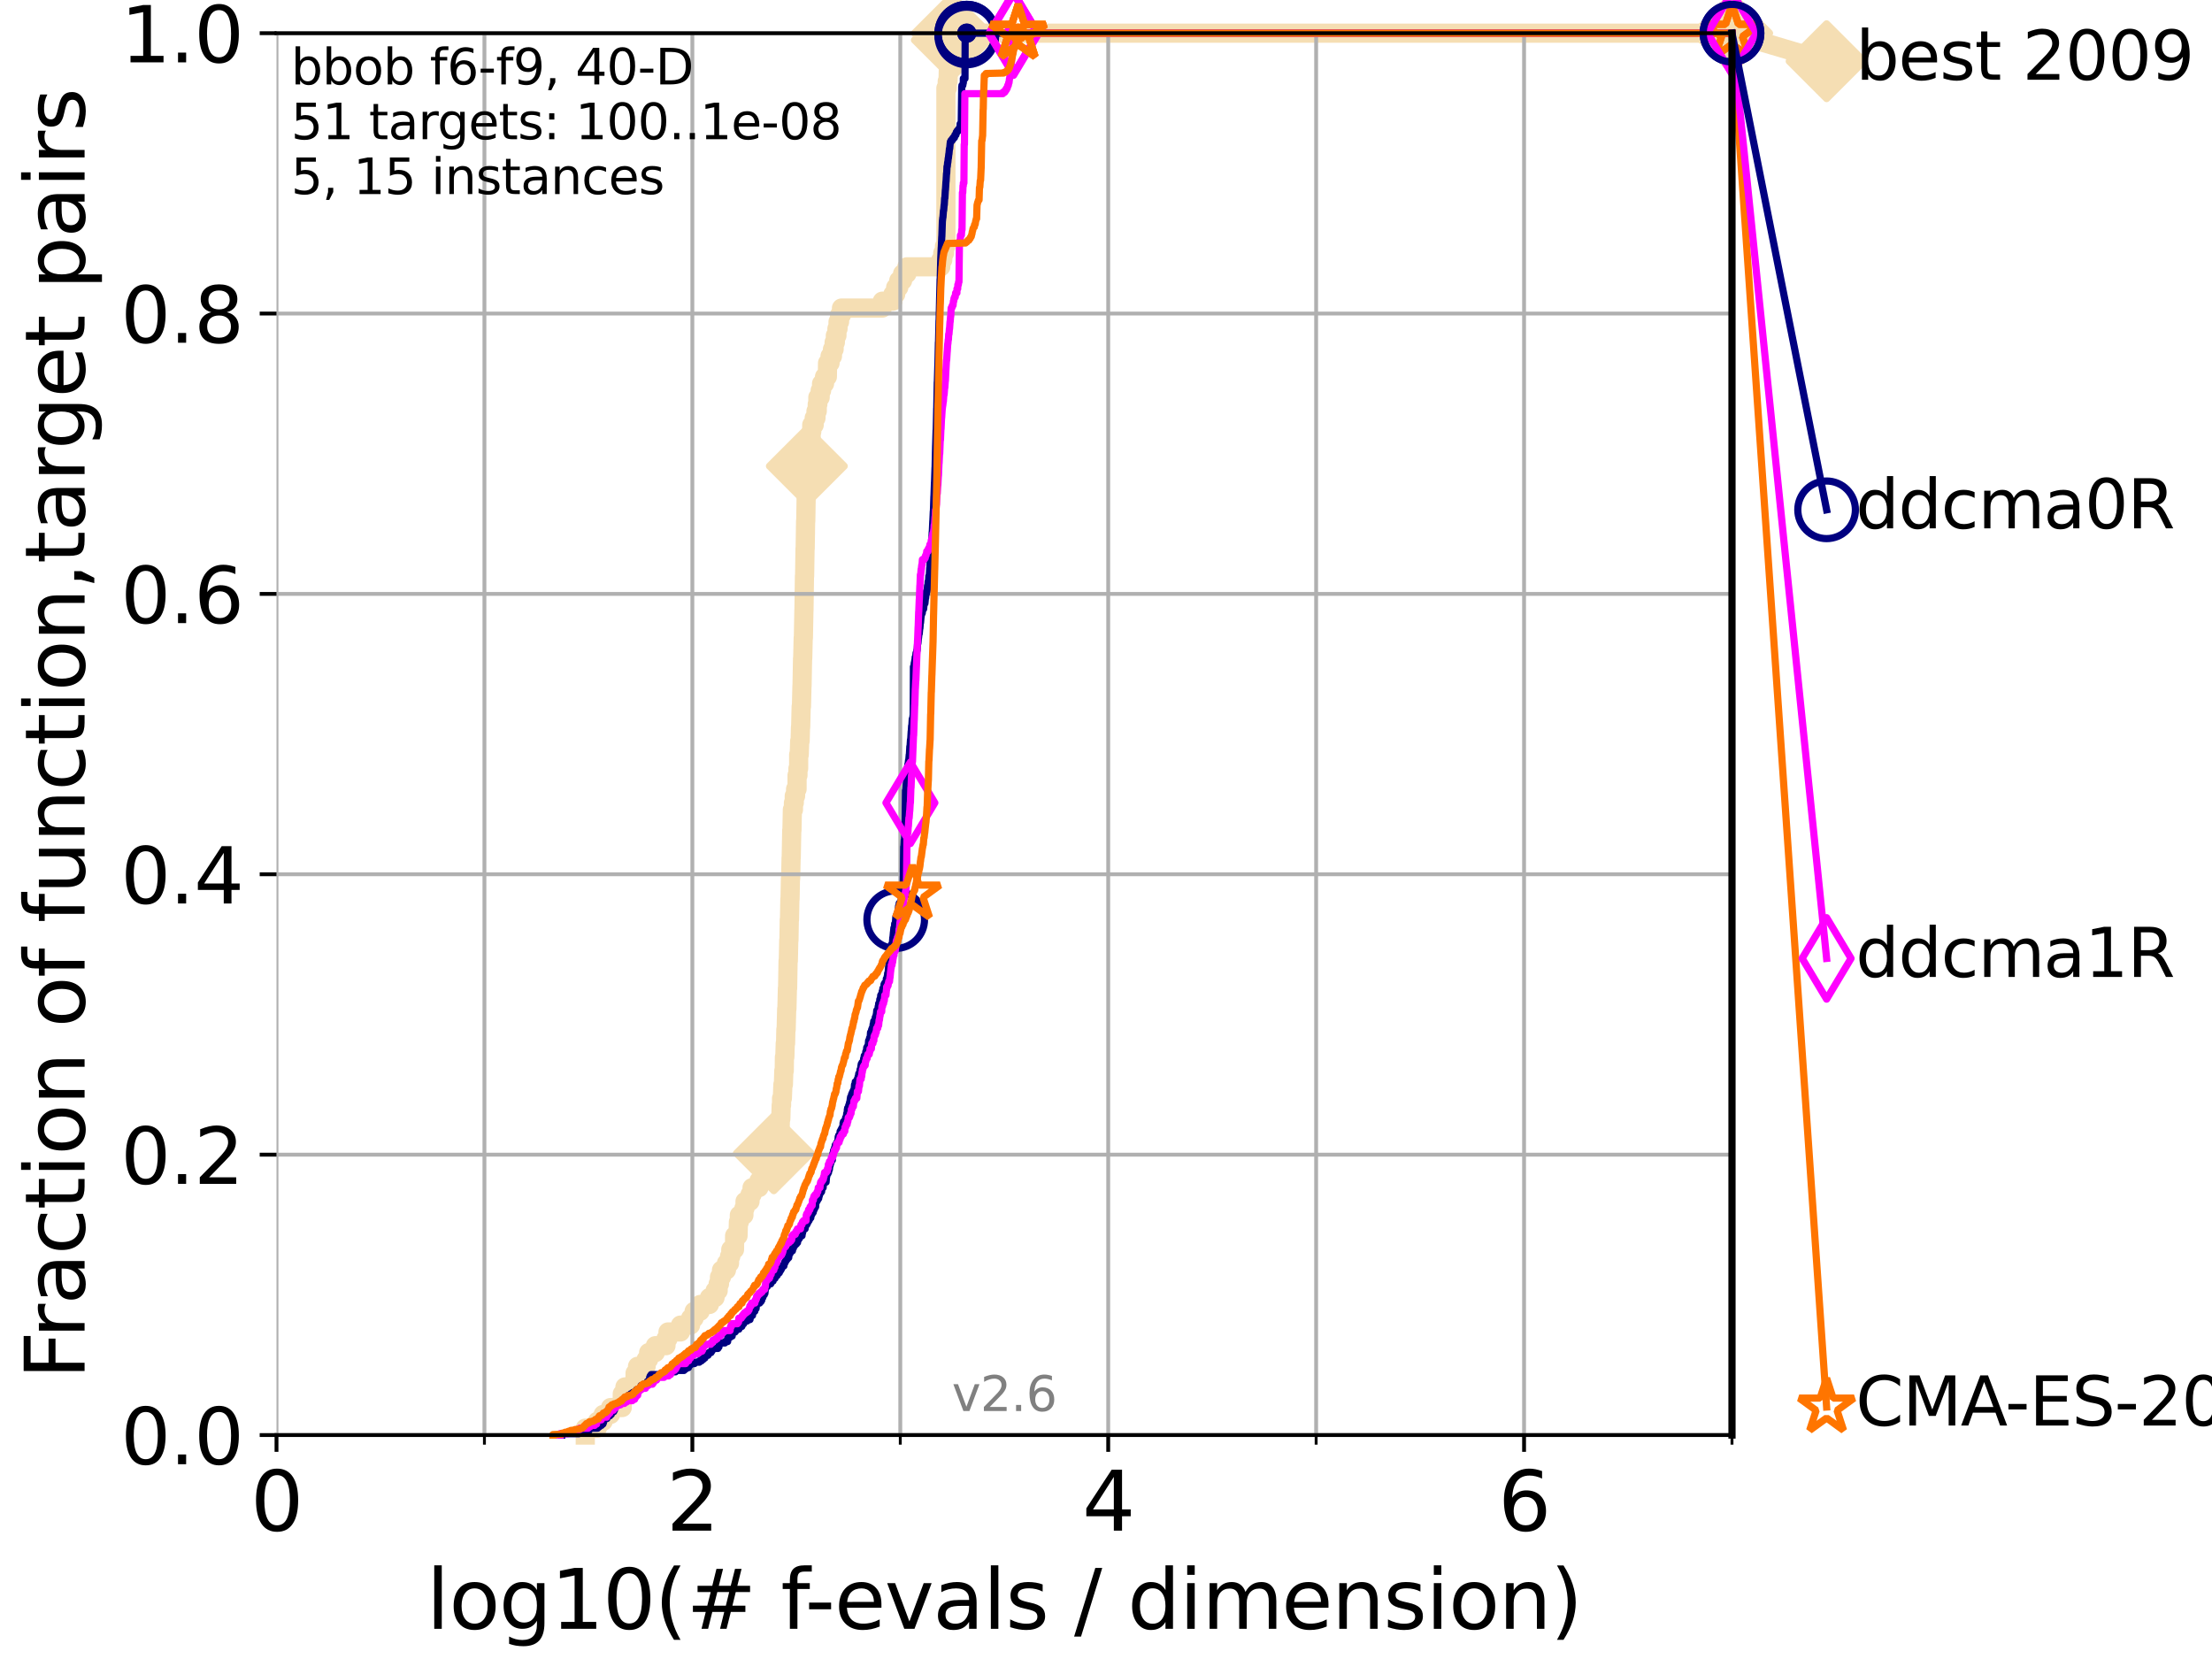 <?xml version="1.0" encoding="utf-8" standalone="no"?>
<!DOCTYPE svg PUBLIC "-//W3C//DTD SVG 1.1//EN"
  "http://www.w3.org/Graphics/SVG/1.1/DTD/svg11.dtd">
<svg xmlns:xlink="http://www.w3.org/1999/xlink" width="460.8pt" height="345.6pt" viewBox="0 0 460.8 345.6" xmlns="http://www.w3.org/2000/svg" version="1.1">
 <defs>
  <style type="text/css">*{stroke-linejoin: round; stroke-linecap: butt}</style>
 </defs>
 <g id="figure_1">
  <g id="patch_1">
   <path d="M 0 345.6 
L 460.8 345.6 
L 460.8 0 
L 0 0 
z
" style="fill: #ffffff"/>
  </g>
  <g id="axes_1">
   <g id="patch_2">
    <path d="M 57.6 298.944 
L 360.806 298.944 
L 360.806 6.912 
L 57.6 6.912 
z
" style="fill: #ffffff"/>
   </g>
   <g id="line2d_1">
    <path d="M 121.924 298.944 
L 121.924 297.512 
L 124.441 297.512 
L 124.441 296.081 
L 125.654 296.081 
L 125.654 294.649 
L 127.181 294.649 
L 127.181 293.218 
L 129.623 293.218 
L 129.633 290.355 
L 130.187 290.355 
L 130.187 288.923 
L 132.163 288.923 
L 132.163 287.492 
L 132.296 287.492 
L 132.296 286.06 
L 132.812 286.06 
L 132.812 284.629 
L 134.605 284.629 
L 134.605 283.197 
L 135.124 283.197 
L 135.124 281.766 
L 136.52 281.766 
L 136.52 280.334 
L 138.737 280.334 
L 138.737 278.903 
L 139.154 278.903 
L 139.154 277.471 
L 141.756 277.471 
L 141.756 276.04 
L 143.86 276.04 
L 143.86 274.608 
L 144.594 274.608 
L 144.594 273.176 
L 145.852 273.176 
L 145.852 271.745 
L 147.781 271.745 
L 147.781 270.313 
L 148.959 270.313 
L 148.959 268.882 
L 149.609 268.882 
L 149.609 267.45 
L 149.883 267.45 
L 149.883 266.019 
L 150.3 266.019 
L 150.3 264.587 
L 151.33 264.587 
L 151.33 263.156 
L 151.973 263.156 
L 151.973 261.724 
L 152.236 261.724 
L 152.236 260.293 
L 153.013 260.293 
L 153.037 257.43 
L 153.747 257.43 
L 153.824 254.567 
L 154.02 254.567 
L 154.02 253.135 
L 154.971 253.135 
L 154.971 251.704 
L 155.204 251.704 
L 155.204 250.272 
L 156.245 250.272 
L 156.245 248.84 
L 156.665 248.84 
L 156.665 247.409 
L 158.104 247.409 
L 158.104 245.977 
L 158.865 245.977 
L 158.865 244.546 
L 159.792 244.546 
L 159.792 243.114 
L 160.443 243.114 
L 160.443 241.683 
L 161.198 241.683 
L 161.198 240.251 
L 161.867 240.251 
L 161.897 237.388 
L 162.261 237.388 
L 162.261 235.957 
L 162.483 235.957 
L 162.579 233.094 
L 162.661 233.094 
L 162.736 230.231 
L 162.815 230.231 
L 162.815 228.799 
L 162.979 228.799 
L 163.09 225.936 
L 163.195 225.936 
L 163.281 223.073 
L 163.373 223.073 
L 163.408 220.21 
L 163.498 220.21 
L 163.582 217.347 
L 163.648 217.347 
L 163.708 214.484 
L 163.77 214.484 
L 163.879 210.189 
L 163.93 210.189 
L 164.031 205.895 
L 164.075 205.895 
L 164.17 200.168 
L 164.222 200.168 
L 164.311 195.874 
L 164.353 195.874 
L 164.422 191.579 
L 164.466 191.579 
L 164.546 187.285 
L 164.581 187.285 
L 164.665 182.99 
L 164.71 182.99 
L 164.8 178.696 
L 164.826 178.696 
L 164.936 172.969 
L 164.977 172.969 
L 165.066 168.675 
L 165.288 168.675 
L 165.288 167.243 
L 165.461 167.243 
L 165.461 165.812 
L 165.737 165.812 
L 165.737 164.38 
L 166.042 164.38 
L 166.042 161.517 
L 166.23 161.517 
L 166.23 160.086 
L 166.371 160.086 
L 166.377 157.223 
L 166.495 157.223 
L 166.591 154.36 
L 166.683 154.36 
L 166.758 151.496 
L 166.797 151.496 
L 166.897 147.202 
L 166.957 147.202 
L 167.062 142.907 
L 167.079 142.907 
L 167.188 137.181 
L 167.221 137.181 
L 167.322 132.887 
L 167.358 132.887 
L 167.467 127.16 
L 167.48 127.16 
L 167.583 120.003 
L 167.617 120.003 
L 167.704 114.277 
L 167.734 114.277 
L 167.824 108.551 
L 167.856 108.551 
L 167.951 102.824 
L 167.987 102.824 
L 168.081 97.098 
L 168.113 97.098 
L 168.147 92.804 
L 168.638 92.804 
L 168.638 91.372 
L 168.979 91.372 
L 168.979 89.941 
L 169.103 89.941 
L 169.103 88.509 
L 169.614 88.509 
L 169.614 87.078 
L 169.986 87.078 
L 169.986 85.646 
L 170.248 85.646 
L 170.248 84.215 
L 170.373 84.215 
L 170.373 82.783 
L 170.858 82.783 
L 170.858 81.352 
L 171.149 81.352 
L 171.149 79.92 
L 171.763 79.92 
L 171.763 78.488 
L 172.355 78.488 
L 172.395 75.625 
L 172.914 75.625 
L 172.914 74.194 
L 173.417 74.194 
L 173.417 72.762 
L 173.76 72.762 
L 173.76 71.331 
L 174.021 71.331 
L 174.021 69.899 
L 174.351 69.899 
L 174.351 68.468 
L 174.58 68.468 
L 174.58 67.036 
L 174.896 67.036 
L 174.896 65.605 
L 175.298 65.605 
L 175.298 64.173 
L 183.803 64.173 
L 183.803 62.742 
L 186.004 62.742 
L 186.004 61.31 
L 186.583 61.31 
L 186.583 59.879 
L 187.229 59.879 
L 187.229 58.447 
L 188.027 58.447 
L 188.027 57.016 
L 188.924 57.016 
L 188.924 55.584 
L 195.987 55.584 
L 195.987 54.152 
L 196.396 54.152 
L 196.396 52.721 
L 196.756 52.721 
L 196.756 51.289 
L 197.05 51.289 
L 197.05 18.364 
L 197.331 18.364 
L 197.331 16.933 
L 197.494 16.933 
L 197.568 14.07 
L 197.851 14.07 
L 197.851 12.638 
L 198.005 12.638 
L 198.114 9.775 
L 198.262 9.775 
L 198.286 6.912 
L 360.806 6.912 
L 360.806 6.912 
" style="fill: none; stroke: #f5deb3; stroke-width: 4; stroke-linecap: square"/>
   </g>
   <g id="line2d_2">
    <defs>
     <path id="m4be1f21d11" d="M -0 7.778 
L 7.778 0 
L 0 -7.778 
L -7.778 -0 
z
" style="stroke: #f5deb3; stroke-width: 1.5; stroke-linejoin: miter"/>
    </defs>
    <g>
     <use xlink:href="#m4be1f21d11" x="161.198" y="240.251" style="fill: #f5deb3; stroke: #f5deb3; stroke-width: 1.5; stroke-linejoin: miter"/>
     <use xlink:href="#m4be1f21d11" x="168.081" y="97.098" style="fill: #f5deb3; stroke: #f5deb3; stroke-width: 1.5; stroke-linejoin: miter"/>
     <use xlink:href="#m4be1f21d11" x="198.286" y="8.344" style="fill: #f5deb3; stroke: #f5deb3; stroke-width: 1.5; stroke-linejoin: miter"/>
     <use xlink:href="#m4be1f21d11" x="198.286" y="6.912" style="fill: #f5deb3; stroke: #f5deb3; stroke-width: 1.5; stroke-linejoin: miter"/>
     <use xlink:href="#m4be1f21d11" x="360.806" y="6.912" style="fill: #f5deb3; stroke: #f5deb3; stroke-width: 1.5; stroke-linejoin: miter"/>
    </g>
   </g>
   <g id="line2d_3">
    <path style="fill: none; stroke: #f5deb3; stroke-width: 4; stroke-linecap: square"/>
    <g/>
   </g>
   <g id="line2d_4">
    <path d="M 360.806 6.912 
L 380.515 12.753 
" style="fill: none; stroke: #f5deb3; stroke-width: 4; stroke-linecap: square"/>
    <g>
     <use xlink:href="#m4be1f21d11" x="360.806" y="6.912" style="fill: #f5deb3; stroke: #f5deb3; stroke-width: 1.5; stroke-linejoin: miter"/>
     <use xlink:href="#m4be1f21d11" x="380.515" y="12.753" style="fill: #f5deb3; stroke: #f5deb3; stroke-width: 1.5; stroke-linejoin: miter"/>
    </g>
   </g>
   <g id="matplotlib.axis_1">
    <g id="xtick_1">
     <g id="line2d_5">
      <path d="M 57.6 298.944 
L 57.6 6.912 
" clip-path="url(#p462d65146c)" style="fill: none; stroke: #b0b0b0; stroke-width: 0.8; stroke-linecap: square"/>
     </g>
     <g id="line2d_6">
      <defs>
       <path id="mc00a10ff89" d="M 0 0 
L 0 3.5 
" style="stroke: #000000; stroke-width: 0.8"/>
      </defs>
      <g>
       <use xlink:href="#mc00a10ff89" x="57.6" y="298.944" style="stroke: #000000; stroke-width: 0.8"/>
      </g>
     </g>
     <g id="text_1">
      <!-- 0 -->
      <g transform="translate(52.192 318.861)scale(0.17 -0.17)">
       <defs>
        <path id="DejaVuSans-30" d="M 2034 4250 
Q 1547 4250 1301 3770 
Q 1056 3291 1056 2328 
Q 1056 1369 1301 889 
Q 1547 409 2034 409 
Q 2525 409 2770 889 
Q 3016 1369 3016 2328 
Q 3016 3291 2770 3770 
Q 2525 4250 2034 4250 
z
M 2034 4750 
Q 2819 4750 3233 4129 
Q 3647 3509 3647 2328 
Q 3647 1150 3233 529 
Q 2819 -91 2034 -91 
Q 1250 -91 836 529 
Q 422 1150 422 2328 
Q 422 3509 836 4129 
Q 1250 4750 2034 4750 
z
" transform="scale(0.016)"/>
       </defs>
       <use xlink:href="#DejaVuSans-30"/>
      </g>
     </g>
    </g>
    <g id="xtick_2">
     <g id="line2d_7">
      <path d="M 144.23 298.944 
L 144.23 6.912 
" clip-path="url(#p462d65146c)" style="fill: none; stroke: #b0b0b0; stroke-width: 0.8; stroke-linecap: square"/>
     </g>
     <g id="line2d_8">
      <g>
       <use xlink:href="#mc00a10ff89" x="144.23" y="298.944" style="stroke: #000000; stroke-width: 0.8"/>
      </g>
     </g>
     <g id="text_2">
      <!-- 2 -->
      <g transform="translate(138.822 318.861)scale(0.17 -0.17)">
       <defs>
        <path id="DejaVuSans-32" d="M 1228 531 
L 3431 531 
L 3431 0 
L 469 0 
L 469 531 
Q 828 903 1448 1529 
Q 2069 2156 2228 2338 
Q 2531 2678 2651 2914 
Q 2772 3150 2772 3378 
Q 2772 3750 2511 3984 
Q 2250 4219 1831 4219 
Q 1534 4219 1204 4116 
Q 875 4013 500 3803 
L 500 4441 
Q 881 4594 1212 4672 
Q 1544 4750 1819 4750 
Q 2544 4750 2975 4387 
Q 3406 4025 3406 3419 
Q 3406 3131 3298 2873 
Q 3191 2616 2906 2266 
Q 2828 2175 2409 1742 
Q 1991 1309 1228 531 
z
" transform="scale(0.016)"/>
       </defs>
       <use xlink:href="#DejaVuSans-32"/>
      </g>
     </g>
    </g>
    <g id="xtick_3">
     <g id="line2d_9">
      <path d="M 230.861 298.944 
L 230.861 6.912 
" clip-path="url(#p462d65146c)" style="fill: none; stroke: #b0b0b0; stroke-width: 0.8; stroke-linecap: square"/>
     </g>
     <g id="line2d_10">
      <g>
       <use xlink:href="#mc00a10ff89" x="230.861" y="298.944" style="stroke: #000000; stroke-width: 0.8"/>
      </g>
     </g>
     <g id="text_3">
      <!-- 4 -->
      <g transform="translate(225.453 318.861)scale(0.17 -0.17)">
       <defs>
        <path id="DejaVuSans-34" d="M 2419 4116 
L 825 1625 
L 2419 1625 
L 2419 4116 
z
M 2253 4666 
L 3047 4666 
L 3047 1625 
L 3713 1625 
L 3713 1100 
L 3047 1100 
L 3047 0 
L 2419 0 
L 2419 1100 
L 313 1100 
L 313 1709 
L 2253 4666 
z
" transform="scale(0.016)"/>
       </defs>
       <use xlink:href="#DejaVuSans-34"/>
      </g>
     </g>
    </g>
    <g id="xtick_4">
     <g id="line2d_11">
      <path d="M 317.491 298.944 
L 317.491 6.912 
" clip-path="url(#p462d65146c)" style="fill: none; stroke: #b0b0b0; stroke-width: 0.8; stroke-linecap: square"/>
     </g>
     <g id="line2d_12">
      <g>
       <use xlink:href="#mc00a10ff89" x="317.491" y="298.944" style="stroke: #000000; stroke-width: 0.8"/>
      </g>
     </g>
     <g id="text_4">
      <!-- 6 -->
      <g transform="translate(312.083 318.861)scale(0.17 -0.17)">
       <defs>
        <path id="DejaVuSans-36" d="M 2113 2584 
Q 1688 2584 1439 2293 
Q 1191 2003 1191 1497 
Q 1191 994 1439 701 
Q 1688 409 2113 409 
Q 2538 409 2786 701 
Q 3034 994 3034 1497 
Q 3034 2003 2786 2293 
Q 2538 2584 2113 2584 
z
M 3366 4563 
L 3366 3988 
Q 3128 4100 2886 4159 
Q 2644 4219 2406 4219 
Q 1781 4219 1451 3797 
Q 1122 3375 1075 2522 
Q 1259 2794 1537 2939 
Q 1816 3084 2150 3084 
Q 2853 3084 3261 2657 
Q 3669 2231 3669 1497 
Q 3669 778 3244 343 
Q 2819 -91 2113 -91 
Q 1303 -91 875 529 
Q 447 1150 447 2328 
Q 447 3434 972 4092 
Q 1497 4750 2381 4750 
Q 2619 4750 2861 4703 
Q 3103 4656 3366 4563 
z
" transform="scale(0.016)"/>
       </defs>
       <use xlink:href="#DejaVuSans-36"/>
      </g>
     </g>
    </g>
    <g id="xtick_5">
     <g id="line2d_13">
      <path d="M 100.915 298.944 
L 100.915 6.912 
" clip-path="url(#p462d65146c)" style="fill: none; stroke: #b0b0b0; stroke-width: 0.8; stroke-linecap: square"/>
     </g>
     <g id="line2d_14">
      <defs>
       <path id="mbf2e1a3d9b" d="M 0 0 
L 0 2 
" style="stroke: #000000; stroke-width: 0.6"/>
      </defs>
      <g>
       <use xlink:href="#mbf2e1a3d9b" x="100.915" y="298.944" style="stroke: #000000; stroke-width: 0.6"/>
      </g>
     </g>
    </g>
    <g id="xtick_6">
     <g id="line2d_15">
      <path d="M 187.546 298.944 
L 187.546 6.912 
" clip-path="url(#p462d65146c)" style="fill: none; stroke: #b0b0b0; stroke-width: 0.8; stroke-linecap: square"/>
     </g>
     <g id="line2d_16">
      <g>
       <use xlink:href="#mbf2e1a3d9b" x="187.546" y="298.944" style="stroke: #000000; stroke-width: 0.6"/>
      </g>
     </g>
    </g>
    <g id="xtick_7">
     <g id="line2d_17">
      <path d="M 274.176 298.944 
L 274.176 6.912 
" clip-path="url(#p462d65146c)" style="fill: none; stroke: #b0b0b0; stroke-width: 0.8; stroke-linecap: square"/>
     </g>
     <g id="line2d_18">
      <g>
       <use xlink:href="#mbf2e1a3d9b" x="274.176" y="298.944" style="stroke: #000000; stroke-width: 0.6"/>
      </g>
     </g>
    </g>
    <g id="xtick_8">
     <g id="line2d_19">
      <path d="M 360.806 298.944 
L 360.806 6.912 
" clip-path="url(#p462d65146c)" style="fill: none; stroke: #b0b0b0; stroke-width: 0.8; stroke-linecap: square"/>
     </g>
     <g id="line2d_20">
      <g>
       <use xlink:href="#mbf2e1a3d9b" x="360.806" y="298.944" style="stroke: #000000; stroke-width: 0.6"/>
      </g>
     </g>
    </g>
    <g id="text_5">
     <!-- log10(# f-evals / dimension) -->
     <g transform="translate(88.823 339.314)scale(0.17 -0.17)">
      <defs>
       <path id="DejaVuSans-6c" d="M 603 4863 
L 1178 4863 
L 1178 0 
L 603 0 
L 603 4863 
z
" transform="scale(0.016)"/>
       <path id="DejaVuSans-6f" d="M 1959 3097 
Q 1497 3097 1228 2736 
Q 959 2375 959 1747 
Q 959 1119 1226 758 
Q 1494 397 1959 397 
Q 2419 397 2687 759 
Q 2956 1122 2956 1747 
Q 2956 2369 2687 2733 
Q 2419 3097 1959 3097 
z
M 1959 3584 
Q 2709 3584 3137 3096 
Q 3566 2609 3566 1747 
Q 3566 888 3137 398 
Q 2709 -91 1959 -91 
Q 1206 -91 779 398 
Q 353 888 353 1747 
Q 353 2609 779 3096 
Q 1206 3584 1959 3584 
z
" transform="scale(0.016)"/>
       <path id="DejaVuSans-67" d="M 2906 1791 
Q 2906 2416 2648 2759 
Q 2391 3103 1925 3103 
Q 1463 3103 1205 2759 
Q 947 2416 947 1791 
Q 947 1169 1205 825 
Q 1463 481 1925 481 
Q 2391 481 2648 825 
Q 2906 1169 2906 1791 
z
M 3481 434 
Q 3481 -459 3084 -895 
Q 2688 -1331 1869 -1331 
Q 1566 -1331 1297 -1286 
Q 1028 -1241 775 -1147 
L 775 -588 
Q 1028 -725 1275 -790 
Q 1522 -856 1778 -856 
Q 2344 -856 2625 -561 
Q 2906 -266 2906 331 
L 2906 616 
Q 2728 306 2450 153 
Q 2172 0 1784 0 
Q 1141 0 747 490 
Q 353 981 353 1791 
Q 353 2603 747 3093 
Q 1141 3584 1784 3584 
Q 2172 3584 2450 3431 
Q 2728 3278 2906 2969 
L 2906 3500 
L 3481 3500 
L 3481 434 
z
" transform="scale(0.016)"/>
       <path id="DejaVuSans-31" d="M 794 531 
L 1825 531 
L 1825 4091 
L 703 3866 
L 703 4441 
L 1819 4666 
L 2450 4666 
L 2450 531 
L 3481 531 
L 3481 0 
L 794 0 
L 794 531 
z
" transform="scale(0.016)"/>
       <path id="DejaVuSans-28" d="M 1984 4856 
Q 1566 4138 1362 3434 
Q 1159 2731 1159 2009 
Q 1159 1288 1364 580 
Q 1569 -128 1984 -844 
L 1484 -844 
Q 1016 -109 783 600 
Q 550 1309 550 2009 
Q 550 2706 781 3412 
Q 1013 4119 1484 4856 
L 1984 4856 
z
" transform="scale(0.016)"/>
       <path id="DejaVuSans-23" d="M 3272 2816 
L 2363 2816 
L 2100 1772 
L 3016 1772 
L 3272 2816 
z
M 2803 4594 
L 2478 3297 
L 3391 3297 
L 3719 4594 
L 4219 4594 
L 3897 3297 
L 4872 3297 
L 4872 2816 
L 3775 2816 
L 3519 1772 
L 4513 1772 
L 4513 1294 
L 3397 1294 
L 3072 0 
L 2572 0 
L 2894 1294 
L 1978 1294 
L 1656 0 
L 1153 0 
L 1478 1294 
L 494 1294 
L 494 1772 
L 1594 1772 
L 1856 2816 
L 850 2816 
L 850 3297 
L 1978 3297 
L 2297 4594 
L 2803 4594 
z
" transform="scale(0.016)"/>
       <path id="DejaVuSans-20" transform="scale(0.016)"/>
       <path id="DejaVuSans-66" d="M 2375 4863 
L 2375 4384 
L 1825 4384 
Q 1516 4384 1395 4259 
Q 1275 4134 1275 3809 
L 1275 3500 
L 2222 3500 
L 2222 3053 
L 1275 3053 
L 1275 0 
L 697 0 
L 697 3053 
L 147 3053 
L 147 3500 
L 697 3500 
L 697 3744 
Q 697 4328 969 4595 
Q 1241 4863 1831 4863 
L 2375 4863 
z
" transform="scale(0.016)"/>
       <path id="DejaVuSans-2d" d="M 313 2009 
L 1997 2009 
L 1997 1497 
L 313 1497 
L 313 2009 
z
" transform="scale(0.016)"/>
       <path id="DejaVuSans-65" d="M 3597 1894 
L 3597 1613 
L 953 1613 
Q 991 1019 1311 708 
Q 1631 397 2203 397 
Q 2534 397 2845 478 
Q 3156 559 3463 722 
L 3463 178 
Q 3153 47 2828 -22 
Q 2503 -91 2169 -91 
Q 1331 -91 842 396 
Q 353 884 353 1716 
Q 353 2575 817 3079 
Q 1281 3584 2069 3584 
Q 2775 3584 3186 3129 
Q 3597 2675 3597 1894 
z
M 3022 2063 
Q 3016 2534 2758 2815 
Q 2500 3097 2075 3097 
Q 1594 3097 1305 2825 
Q 1016 2553 972 2059 
L 3022 2063 
z
" transform="scale(0.016)"/>
       <path id="DejaVuSans-76" d="M 191 3500 
L 800 3500 
L 1894 563 
L 2988 3500 
L 3597 3500 
L 2284 0 
L 1503 0 
L 191 3500 
z
" transform="scale(0.016)"/>
       <path id="DejaVuSans-61" d="M 2194 1759 
Q 1497 1759 1228 1600 
Q 959 1441 959 1056 
Q 959 750 1161 570 
Q 1363 391 1709 391 
Q 2188 391 2477 730 
Q 2766 1069 2766 1631 
L 2766 1759 
L 2194 1759 
z
M 3341 1997 
L 3341 0 
L 2766 0 
L 2766 531 
Q 2569 213 2275 61 
Q 1981 -91 1556 -91 
Q 1019 -91 701 211 
Q 384 513 384 1019 
Q 384 1609 779 1909 
Q 1175 2209 1959 2209 
L 2766 2209 
L 2766 2266 
Q 2766 2663 2505 2880 
Q 2244 3097 1772 3097 
Q 1472 3097 1187 3025 
Q 903 2953 641 2809 
L 641 3341 
Q 956 3463 1253 3523 
Q 1550 3584 1831 3584 
Q 2591 3584 2966 3190 
Q 3341 2797 3341 1997 
z
" transform="scale(0.016)"/>
       <path id="DejaVuSans-73" d="M 2834 3397 
L 2834 2853 
Q 2591 2978 2328 3040 
Q 2066 3103 1784 3103 
Q 1356 3103 1142 2972 
Q 928 2841 928 2578 
Q 928 2378 1081 2264 
Q 1234 2150 1697 2047 
L 1894 2003 
Q 2506 1872 2764 1633 
Q 3022 1394 3022 966 
Q 3022 478 2636 193 
Q 2250 -91 1575 -91 
Q 1294 -91 989 -36 
Q 684 19 347 128 
L 347 722 
Q 666 556 975 473 
Q 1284 391 1588 391 
Q 1994 391 2212 530 
Q 2431 669 2431 922 
Q 2431 1156 2273 1281 
Q 2116 1406 1581 1522 
L 1381 1569 
Q 847 1681 609 1914 
Q 372 2147 372 2553 
Q 372 3047 722 3315 
Q 1072 3584 1716 3584 
Q 2034 3584 2315 3537 
Q 2597 3491 2834 3397 
z
" transform="scale(0.016)"/>
       <path id="DejaVuSans-2f" d="M 1625 4666 
L 2156 4666 
L 531 -594 
L 0 -594 
L 1625 4666 
z
" transform="scale(0.016)"/>
       <path id="DejaVuSans-64" d="M 2906 2969 
L 2906 4863 
L 3481 4863 
L 3481 0 
L 2906 0 
L 2906 525 
Q 2725 213 2448 61 
Q 2172 -91 1784 -91 
Q 1150 -91 751 415 
Q 353 922 353 1747 
Q 353 2572 751 3078 
Q 1150 3584 1784 3584 
Q 2172 3584 2448 3432 
Q 2725 3281 2906 2969 
z
M 947 1747 
Q 947 1113 1208 752 
Q 1469 391 1925 391 
Q 2381 391 2643 752 
Q 2906 1113 2906 1747 
Q 2906 2381 2643 2742 
Q 2381 3103 1925 3103 
Q 1469 3103 1208 2742 
Q 947 2381 947 1747 
z
" transform="scale(0.016)"/>
       <path id="DejaVuSans-69" d="M 603 3500 
L 1178 3500 
L 1178 0 
L 603 0 
L 603 3500 
z
M 603 4863 
L 1178 4863 
L 1178 4134 
L 603 4134 
L 603 4863 
z
" transform="scale(0.016)"/>
       <path id="DejaVuSans-6d" d="M 3328 2828 
Q 3544 3216 3844 3400 
Q 4144 3584 4550 3584 
Q 5097 3584 5394 3201 
Q 5691 2819 5691 2113 
L 5691 0 
L 5113 0 
L 5113 2094 
Q 5113 2597 4934 2840 
Q 4756 3084 4391 3084 
Q 3944 3084 3684 2787 
Q 3425 2491 3425 1978 
L 3425 0 
L 2847 0 
L 2847 2094 
Q 2847 2600 2669 2842 
Q 2491 3084 2119 3084 
Q 1678 3084 1418 2786 
Q 1159 2488 1159 1978 
L 1159 0 
L 581 0 
L 581 3500 
L 1159 3500 
L 1159 2956 
Q 1356 3278 1631 3431 
Q 1906 3584 2284 3584 
Q 2666 3584 2933 3390 
Q 3200 3197 3328 2828 
z
" transform="scale(0.016)"/>
       <path id="DejaVuSans-6e" d="M 3513 2113 
L 3513 0 
L 2938 0 
L 2938 2094 
Q 2938 2591 2744 2837 
Q 2550 3084 2163 3084 
Q 1697 3084 1428 2787 
Q 1159 2491 1159 1978 
L 1159 0 
L 581 0 
L 581 3500 
L 1159 3500 
L 1159 2956 
Q 1366 3272 1645 3428 
Q 1925 3584 2291 3584 
Q 2894 3584 3203 3211 
Q 3513 2838 3513 2113 
z
" transform="scale(0.016)"/>
       <path id="DejaVuSans-29" d="M 513 4856 
L 1013 4856 
Q 1481 4119 1714 3412 
Q 1947 2706 1947 2009 
Q 1947 1309 1714 600 
Q 1481 -109 1013 -844 
L 513 -844 
Q 928 -128 1133 580 
Q 1338 1288 1338 2009 
Q 1338 2731 1133 3434 
Q 928 4138 513 4856 
z
" transform="scale(0.016)"/>
      </defs>
      <use xlink:href="#DejaVuSans-6c"/>
      <use xlink:href="#DejaVuSans-6f" x="27.783"/>
      <use xlink:href="#DejaVuSans-67" x="88.965"/>
      <use xlink:href="#DejaVuSans-31" x="152.441"/>
      <use xlink:href="#DejaVuSans-30" x="216.064"/>
      <use xlink:href="#DejaVuSans-28" x="279.688"/>
      <use xlink:href="#DejaVuSans-23" x="318.701"/>
      <use xlink:href="#DejaVuSans-20" x="402.49"/>
      <use xlink:href="#DejaVuSans-66" x="434.277"/>
      <use xlink:href="#DejaVuSans-2d" x="463.982"/>
      <use xlink:href="#DejaVuSans-65" x="500.066"/>
      <use xlink:href="#DejaVuSans-76" x="561.59"/>
      <use xlink:href="#DejaVuSans-61" x="620.77"/>
      <use xlink:href="#DejaVuSans-6c" x="682.049"/>
      <use xlink:href="#DejaVuSans-73" x="709.832"/>
      <use xlink:href="#DejaVuSans-20" x="761.932"/>
      <use xlink:href="#DejaVuSans-2f" x="793.719"/>
      <use xlink:href="#DejaVuSans-20" x="827.41"/>
      <use xlink:href="#DejaVuSans-64" x="859.197"/>
      <use xlink:href="#DejaVuSans-69" x="922.674"/>
      <use xlink:href="#DejaVuSans-6d" x="950.457"/>
      <use xlink:href="#DejaVuSans-65" x="1047.869"/>
      <use xlink:href="#DejaVuSans-6e" x="1109.393"/>
      <use xlink:href="#DejaVuSans-73" x="1172.771"/>
      <use xlink:href="#DejaVuSans-69" x="1224.871"/>
      <use xlink:href="#DejaVuSans-6f" x="1252.654"/>
      <use xlink:href="#DejaVuSans-6e" x="1313.836"/>
      <use xlink:href="#DejaVuSans-29" x="1377.215"/>
     </g>
    </g>
   </g>
   <g id="matplotlib.axis_2">
    <g id="ytick_1">
     <g id="line2d_21">
      <path d="M 57.6 298.944 
L 360.806 298.944 
" clip-path="url(#p462d65146c)" style="fill: none; stroke: #b0b0b0; stroke-width: 0.8; stroke-linecap: square"/>
     </g>
     <g id="line2d_22">
      <defs>
       <path id="m2858db8172" d="M 0 0 
L -3.5 0 
" style="stroke: #000000; stroke-width: 0.8"/>
      </defs>
      <g>
       <use xlink:href="#m2858db8172" x="57.6" y="298.944" style="stroke: #000000; stroke-width: 0.8"/>
      </g>
     </g>
     <g id="text_6">
      <!-- 0.0 -->
      <g transform="translate(25.155 305.023)scale(0.16 -0.16)">
       <defs>
        <path id="DejaVuSans-2e" d="M 684 794 
L 1344 794 
L 1344 0 
L 684 0 
L 684 794 
z
" transform="scale(0.016)"/>
       </defs>
       <use xlink:href="#DejaVuSans-30"/>
       <use xlink:href="#DejaVuSans-2e" x="63.623"/>
       <use xlink:href="#DejaVuSans-30" x="95.41"/>
      </g>
     </g>
    </g>
    <g id="ytick_2">
     <g id="line2d_23">
      <path d="M 57.6 240.538 
L 360.806 240.538 
" clip-path="url(#p462d65146c)" style="fill: none; stroke: #b0b0b0; stroke-width: 0.8; stroke-linecap: square"/>
     </g>
     <g id="line2d_24">
      <g>
       <use xlink:href="#m2858db8172" x="57.6" y="240.538" style="stroke: #000000; stroke-width: 0.8"/>
      </g>
     </g>
     <g id="text_7">
      <!-- 0.2 -->
      <g transform="translate(25.155 246.616)scale(0.16 -0.16)">
       <use xlink:href="#DejaVuSans-30"/>
       <use xlink:href="#DejaVuSans-2e" x="63.623"/>
       <use xlink:href="#DejaVuSans-32" x="95.41"/>
      </g>
     </g>
    </g>
    <g id="ytick_3">
     <g id="line2d_25">
      <path d="M 57.6 182.131 
L 360.806 182.131 
" clip-path="url(#p462d65146c)" style="fill: none; stroke: #b0b0b0; stroke-width: 0.8; stroke-linecap: square"/>
     </g>
     <g id="line2d_26">
      <g>
       <use xlink:href="#m2858db8172" x="57.6" y="182.131" style="stroke: #000000; stroke-width: 0.8"/>
      </g>
     </g>
     <g id="text_8">
      <!-- 0.4 -->
      <g transform="translate(25.155 188.21)scale(0.16 -0.16)">
       <use xlink:href="#DejaVuSans-30"/>
       <use xlink:href="#DejaVuSans-2e" x="63.623"/>
       <use xlink:href="#DejaVuSans-34" x="95.41"/>
      </g>
     </g>
    </g>
    <g id="ytick_4">
     <g id="line2d_27">
      <path d="M 57.6 123.725 
L 360.806 123.725 
" clip-path="url(#p462d65146c)" style="fill: none; stroke: #b0b0b0; stroke-width: 0.8; stroke-linecap: square"/>
     </g>
     <g id="line2d_28">
      <g>
       <use xlink:href="#m2858db8172" x="57.6" y="123.725" style="stroke: #000000; stroke-width: 0.8"/>
      </g>
     </g>
     <g id="text_9">
      <!-- 0.6 -->
      <g transform="translate(25.155 129.804)scale(0.16 -0.16)">
       <use xlink:href="#DejaVuSans-30"/>
       <use xlink:href="#DejaVuSans-2e" x="63.623"/>
       <use xlink:href="#DejaVuSans-36" x="95.41"/>
      </g>
     </g>
    </g>
    <g id="ytick_5">
     <g id="line2d_29">
      <path d="M 57.6 65.318 
L 360.806 65.318 
" clip-path="url(#p462d65146c)" style="fill: none; stroke: #b0b0b0; stroke-width: 0.8; stroke-linecap: square"/>
     </g>
     <g id="line2d_30">
      <g>
       <use xlink:href="#m2858db8172" x="57.6" y="65.318" style="stroke: #000000; stroke-width: 0.8"/>
      </g>
     </g>
     <g id="text_10">
      <!-- 0.8 -->
      <g transform="translate(25.155 71.397)scale(0.16 -0.16)">
       <defs>
        <path id="DejaVuSans-38" d="M 2034 2216 
Q 1584 2216 1326 1975 
Q 1069 1734 1069 1313 
Q 1069 891 1326 650 
Q 1584 409 2034 409 
Q 2484 409 2743 651 
Q 3003 894 3003 1313 
Q 3003 1734 2745 1975 
Q 2488 2216 2034 2216 
z
M 1403 2484 
Q 997 2584 770 2862 
Q 544 3141 544 3541 
Q 544 4100 942 4425 
Q 1341 4750 2034 4750 
Q 2731 4750 3128 4425 
Q 3525 4100 3525 3541 
Q 3525 3141 3298 2862 
Q 3072 2584 2669 2484 
Q 3125 2378 3379 2068 
Q 3634 1759 3634 1313 
Q 3634 634 3220 271 
Q 2806 -91 2034 -91 
Q 1263 -91 848 271 
Q 434 634 434 1313 
Q 434 1759 690 2068 
Q 947 2378 1403 2484 
z
M 1172 3481 
Q 1172 3119 1398 2916 
Q 1625 2713 2034 2713 
Q 2441 2713 2670 2916 
Q 2900 3119 2900 3481 
Q 2900 3844 2670 4047 
Q 2441 4250 2034 4250 
Q 1625 4250 1398 4047 
Q 1172 3844 1172 3481 
z
" transform="scale(0.016)"/>
       </defs>
       <use xlink:href="#DejaVuSans-30"/>
       <use xlink:href="#DejaVuSans-2e" x="63.623"/>
       <use xlink:href="#DejaVuSans-38" x="95.41"/>
      </g>
     </g>
    </g>
    <g id="ytick_6">
     <g id="line2d_31">
      <path d="M 57.6 6.912 
L 360.806 6.912 
" clip-path="url(#p462d65146c)" style="fill: none; stroke: #b0b0b0; stroke-width: 0.8; stroke-linecap: square"/>
     </g>
     <g id="line2d_32">
      <g>
       <use xlink:href="#m2858db8172" x="57.6" y="6.912" style="stroke: #000000; stroke-width: 0.8"/>
      </g>
     </g>
     <g id="text_11">
      <!-- 1.0 -->
      <g transform="translate(25.155 12.991)scale(0.16 -0.16)">
       <use xlink:href="#DejaVuSans-31"/>
       <use xlink:href="#DejaVuSans-2e" x="63.623"/>
       <use xlink:href="#DejaVuSans-30" x="95.41"/>
      </g>
     </g>
    </g>
    <g id="text_12">
     <!-- Fraction of function,target pairs -->
     <g transform="translate(17.62 287.313)rotate(-90)scale(0.17 -0.17)">
      <defs>
       <path id="DejaVuSans-46" d="M 628 4666 
L 3309 4666 
L 3309 4134 
L 1259 4134 
L 1259 2759 
L 3109 2759 
L 3109 2228 
L 1259 2228 
L 1259 0 
L 628 0 
L 628 4666 
z
" transform="scale(0.016)"/>
       <path id="DejaVuSans-72" d="M 2631 2963 
Q 2534 3019 2420 3045 
Q 2306 3072 2169 3072 
Q 1681 3072 1420 2755 
Q 1159 2438 1159 1844 
L 1159 0 
L 581 0 
L 581 3500 
L 1159 3500 
L 1159 2956 
Q 1341 3275 1631 3429 
Q 1922 3584 2338 3584 
Q 2397 3584 2469 3576 
Q 2541 3569 2628 3553 
L 2631 2963 
z
" transform="scale(0.016)"/>
       <path id="DejaVuSans-63" d="M 3122 3366 
L 3122 2828 
Q 2878 2963 2633 3030 
Q 2388 3097 2138 3097 
Q 1578 3097 1268 2742 
Q 959 2388 959 1747 
Q 959 1106 1268 751 
Q 1578 397 2138 397 
Q 2388 397 2633 464 
Q 2878 531 3122 666 
L 3122 134 
Q 2881 22 2623 -34 
Q 2366 -91 2075 -91 
Q 1284 -91 818 406 
Q 353 903 353 1747 
Q 353 2603 823 3093 
Q 1294 3584 2113 3584 
Q 2378 3584 2631 3529 
Q 2884 3475 3122 3366 
z
" transform="scale(0.016)"/>
       <path id="DejaVuSans-74" d="M 1172 4494 
L 1172 3500 
L 2356 3500 
L 2356 3053 
L 1172 3053 
L 1172 1153 
Q 1172 725 1289 603 
Q 1406 481 1766 481 
L 2356 481 
L 2356 0 
L 1766 0 
Q 1100 0 847 248 
Q 594 497 594 1153 
L 594 3053 
L 172 3053 
L 172 3500 
L 594 3500 
L 594 4494 
L 1172 4494 
z
" transform="scale(0.016)"/>
       <path id="DejaVuSans-75" d="M 544 1381 
L 544 3500 
L 1119 3500 
L 1119 1403 
Q 1119 906 1312 657 
Q 1506 409 1894 409 
Q 2359 409 2629 706 
Q 2900 1003 2900 1516 
L 2900 3500 
L 3475 3500 
L 3475 0 
L 2900 0 
L 2900 538 
Q 2691 219 2414 64 
Q 2138 -91 1772 -91 
Q 1169 -91 856 284 
Q 544 659 544 1381 
z
M 1991 3584 
L 1991 3584 
z
" transform="scale(0.016)"/>
       <path id="DejaVuSans-2c" d="M 750 794 
L 1409 794 
L 1409 256 
L 897 -744 
L 494 -744 
L 750 256 
L 750 794 
z
" transform="scale(0.016)"/>
       <path id="DejaVuSans-70" d="M 1159 525 
L 1159 -1331 
L 581 -1331 
L 581 3500 
L 1159 3500 
L 1159 2969 
Q 1341 3281 1617 3432 
Q 1894 3584 2278 3584 
Q 2916 3584 3314 3078 
Q 3713 2572 3713 1747 
Q 3713 922 3314 415 
Q 2916 -91 2278 -91 
Q 1894 -91 1617 61 
Q 1341 213 1159 525 
z
M 3116 1747 
Q 3116 2381 2855 2742 
Q 2594 3103 2138 3103 
Q 1681 3103 1420 2742 
Q 1159 2381 1159 1747 
Q 1159 1113 1420 752 
Q 1681 391 2138 391 
Q 2594 391 2855 752 
Q 3116 1113 3116 1747 
z
" transform="scale(0.016)"/>
      </defs>
      <use xlink:href="#DejaVuSans-46"/>
      <use xlink:href="#DejaVuSans-72" x="50.27"/>
      <use xlink:href="#DejaVuSans-61" x="91.383"/>
      <use xlink:href="#DejaVuSans-63" x="152.662"/>
      <use xlink:href="#DejaVuSans-74" x="207.643"/>
      <use xlink:href="#DejaVuSans-69" x="246.852"/>
      <use xlink:href="#DejaVuSans-6f" x="274.635"/>
      <use xlink:href="#DejaVuSans-6e" x="335.816"/>
      <use xlink:href="#DejaVuSans-20" x="399.195"/>
      <use xlink:href="#DejaVuSans-6f" x="430.982"/>
      <use xlink:href="#DejaVuSans-66" x="492.164"/>
      <use xlink:href="#DejaVuSans-20" x="527.369"/>
      <use xlink:href="#DejaVuSans-66" x="559.156"/>
      <use xlink:href="#DejaVuSans-75" x="594.361"/>
      <use xlink:href="#DejaVuSans-6e" x="657.74"/>
      <use xlink:href="#DejaVuSans-63" x="721.119"/>
      <use xlink:href="#DejaVuSans-74" x="776.1"/>
      <use xlink:href="#DejaVuSans-69" x="815.309"/>
      <use xlink:href="#DejaVuSans-6f" x="843.092"/>
      <use xlink:href="#DejaVuSans-6e" x="904.273"/>
      <use xlink:href="#DejaVuSans-2c" x="967.652"/>
      <use xlink:href="#DejaVuSans-74" x="999.439"/>
      <use xlink:href="#DejaVuSans-61" x="1038.648"/>
      <use xlink:href="#DejaVuSans-72" x="1099.928"/>
      <use xlink:href="#DejaVuSans-67" x="1139.291"/>
      <use xlink:href="#DejaVuSans-65" x="1202.768"/>
      <use xlink:href="#DejaVuSans-74" x="1264.291"/>
      <use xlink:href="#DejaVuSans-20" x="1303.5"/>
      <use xlink:href="#DejaVuSans-70" x="1335.287"/>
      <use xlink:href="#DejaVuSans-61" x="1398.764"/>
      <use xlink:href="#DejaVuSans-69" x="1460.043"/>
      <use xlink:href="#DejaVuSans-72" x="1487.826"/>
      <use xlink:href="#DejaVuSans-73" x="1528.939"/>
     </g>
    </g>
   </g>
   <g id="line2d_33">
    <defs>
     <path id="m9e8e9d844d" d="M 0 1.5 
C 0.398 1.5 0.779 1.342 1.061 1.061 
C 1.342 0.779 1.5 0.398 1.5 0 
C 1.5 -0.398 1.342 -0.779 1.061 -1.061 
C 0.779 -1.342 0.398 -1.5 0 -1.5 
C -0.398 -1.5 -0.779 -1.342 -1.061 -1.061 
C -1.342 -0.779 -1.5 -0.398 -1.5 0 
C -1.5 0.398 -1.342 0.779 -1.061 1.061 
C -0.779 1.342 -0.398 1.5 0 1.5 
z
" style="stroke: #f5deb3"/>
    </defs>
    <g>
     <use xlink:href="#m9e8e9d844d" x="198.286" y="6.912" style="fill: #f5deb3; stroke: #f5deb3"/>
     <use xlink:href="#m9e8e9d844d" x="198.286" y="6.912" style="fill: #f5deb3; stroke: #f5deb3"/>
    </g>
   </g>
   <g id="line2d_34">
    <defs>
     <path id="m0d6ccfa3e9" d="M 0 1.5 
C 0.398 1.5 0.779 1.342 1.061 1.061 
C 1.342 0.779 1.5 0.398 1.5 0 
C 1.5 -0.398 1.342 -0.779 1.061 -1.061 
C 0.779 -1.342 0.398 -1.5 0 -1.5 
C -0.398 -1.5 -0.779 -1.342 -1.061 -1.061 
C -1.342 -0.779 -1.5 -0.398 -1.5 0 
C -1.5 0.398 -1.342 0.779 -1.061 1.061 
C -0.779 1.342 -0.398 1.5 0 1.5 
z
" style="stroke: #000080"/>
    </defs>
    <g>
     <use xlink:href="#m0d6ccfa3e9" x="201.4" y="6.912" style="fill: #000080; stroke: #000080"/>
     <use xlink:href="#m0d6ccfa3e9" x="201.4" y="6.912" style="fill: #000080; stroke: #000080"/>
    </g>
   </g>
   <g id="line2d_35">
    <path d="M 117.028 298.944 
L 117.028 298.658 
L 120.617 298.658 
L 120.617 298.371 
L 122.031 298.371 
L 122.031 298.085 
L 122.678 298.085 
L 122.693 297.512 
L 124.508 297.512 
L 124.508 297.226 
L 124.854 297.226 
L 124.854 296.94 
L 125.284 296.94 
L 125.284 296.654 
L 125.603 296.654 
L 125.603 296.367 
L 125.717 296.367 
L 125.805 295.795 
L 125.929 295.795 
L 125.929 295.508 
L 126.445 295.508 
L 126.505 294.936 
L 127.052 294.936 
L 127.052 294.649 
L 127.343 294.649 
L 127.343 294.077 
L 127.855 294.077 
L 127.855 293.79 
L 128.001 293.79 
L 128.067 292.932 
L 128.156 292.932 
L 128.156 292.645 
L 128.936 292.645 
L 129.041 292.073 
L 129.479 292.073 
L 129.479 291.786 
L 129.836 291.786 
L 129.836 291.5 
L 130.384 291.5 
L 130.384 291.214 
L 130.936 291.214 
L 130.974 290.641 
L 131.406 290.641 
L 131.406 290.355 
L 131.847 290.355 
L 131.847 290.069 
L 132.367 290.069 
L 132.367 289.782 
L 132.604 289.782 
L 132.604 289.496 
L 133.348 289.496 
L 133.457 288.923 
L 133.557 288.923 
L 133.557 288.637 
L 134.096 288.637 
L 134.096 288.351 
L 134.684 288.351 
L 134.684 288.064 
L 134.862 288.064 
L 134.862 287.778 
L 135.169 287.778 
L 135.169 287.492 
L 135.329 287.492 
L 135.336 286.919 
L 135.449 286.919 
L 135.449 286.633 
L 135.65 286.633 
L 135.65 286.347 
L 138.844 286.347 
L 138.844 286.06 
L 139.665 286.06 
L 139.665 285.774 
L 140.725 285.774 
L 140.725 285.488 
L 142.492 285.488 
L 142.492 285.201 
L 142.845 285.201 
L 142.845 284.915 
L 143.413 284.915 
L 143.413 284.629 
L 143.555 284.629 
L 143.555 284.342 
L 143.846 284.342 
L 143.846 284.056 
L 144.686 284.056 
L 144.686 283.77 
L 145.687 283.77 
L 145.687 283.483 
L 146.143 283.483 
L 146.143 283.197 
L 146.488 283.197 
L 146.488 282.911 
L 146.835 282.911 
L 146.904 282.338 
L 147.495 282.338 
L 147.495 282.052 
L 147.668 282.052 
L 147.668 281.766 
L 148.121 281.766 
L 148.121 281.479 
L 148.304 281.479 
L 148.304 281.193 
L 148.488 281.193 
L 148.488 280.907 
L 149.556 280.907 
L 149.556 280.62 
L 149.761 280.62 
L 149.844 280.048 
L 149.98 280.048 
L 149.98 279.762 
L 151.018 279.762 
L 151.018 279.475 
L 151.583 279.475 
L 151.608 278.616 
L 152.064 278.616 
L 152.064 278.33 
L 152.523 278.33 
L 152.602 277.471 
L 153.16 277.471 
L 153.16 277.185 
L 153.34 277.185 
L 153.34 276.898 
L 153.931 276.898 
L 153.931 276.612 
L 154.068 276.612 
L 154.068 276.326 
L 154.539 276.326 
L 154.539 276.04 
L 154.674 276.04 
L 154.674 275.753 
L 154.934 275.753 
L 155.001 275.181 
L 155.663 275.181 
L 155.663 274.894 
L 156.238 274.894 
L 156.339 274.322 
L 156.435 274.322 
L 156.435 274.035 
L 156.762 274.035 
L 156.815 273.463 
L 156.916 273.463 
L 156.916 273.176 
L 157.232 273.176 
L 157.265 272.604 
L 157.506 272.604 
L 157.584 271.745 
L 157.695 271.745 
L 157.695 271.459 
L 158.246 271.459 
L 158.246 271.172 
L 158.518 271.172 
L 158.518 270.886 
L 158.682 270.886 
L 158.726 270.313 
L 158.906 270.313 
L 159.013 269.741 
L 159.209 269.741 
L 159.209 269.454 
L 159.345 269.454 
L 159.437 268.596 
L 159.458 268.596 
L 159.506 268.023 
L 159.843 268.023 
L 159.919 267.45 
L 160.56 267.45 
L 160.644 266.878 
L 161.039 266.878 
L 161.041 266.305 
L 161.45 266.305 
L 161.45 265.733 
L 161.882 265.733 
L 161.882 265.446 
L 162.043 265.446 
L 162.043 265.16 
L 162.34 265.16 
L 162.34 264.874 
L 162.482 264.874 
L 162.482 264.587 
L 162.673 264.587 
L 162.673 264.301 
L 162.829 264.301 
L 162.918 263.728 
L 163.298 263.728 
L 163.383 263.156 
L 163.483 263.156 
L 163.483 262.869 
L 163.629 262.869 
L 163.629 262.583 
L 163.8 262.583 
L 163.8 262.297 
L 164.028 262.297 
L 164.028 262.011 
L 164.3 262.011 
L 164.397 261.152 
L 164.582 261.152 
L 164.592 260.579 
L 165.08 260.579 
L 165.115 260.006 
L 165.283 260.006 
L 165.335 259.434 
L 165.615 259.434 
L 165.615 259.147 
L 165.907 259.147 
L 165.907 258.861 
L 166.139 258.861 
L 166.161 258.289 
L 166.329 258.289 
L 166.329 258.002 
L 166.538 258.002 
L 166.6 257.43 
L 167.076 257.43 
L 167.118 256.857 
L 167.195 256.857 
L 167.274 255.998 
L 167.712 255.998 
L 167.787 255.426 
L 167.837 255.426 
L 167.837 255.139 
L 168.066 255.139 
L 168.066 254.853 
L 168.206 254.853 
L 168.206 254.567 
L 168.35 254.567 
L 168.35 254.28 
L 168.542 254.28 
L 168.542 253.994 
L 168.679 253.994 
L 168.679 253.708 
L 168.901 253.708 
L 168.928 253.135 
L 169.063 253.135 
L 169.063 252.849 
L 169.215 252.849 
L 169.215 252.562 
L 169.411 252.562 
L 169.476 251.99 
L 169.619 251.99 
L 169.619 251.704 
L 169.745 251.704 
L 169.745 251.417 
L 169.908 251.417 
L 169.973 250.272 
L 170.198 250.272 
L 170.198 249.986 
L 170.345 249.986 
L 170.345 249.699 
L 170.534 249.699 
L 170.636 249.127 
L 170.685 249.127 
L 170.717 248.554 
L 170.932 248.554 
L 170.932 248.268 
L 171.147 248.268 
L 171.232 247.409 
L 171.476 247.409 
L 171.518 246.55 
L 171.693 246.55 
L 171.693 246.264 
L 172.084 246.264 
L 172.188 245.118 
L 172.22 245.118 
L 172.227 244.546 
L 172.45 244.546 
L 172.45 244.26 
L 172.595 244.26 
L 172.652 243.687 
L 172.767 243.687 
L 172.854 242.828 
L 172.934 242.828 
L 173.007 242.255 
L 173.113 242.255 
L 173.17 241.683 
L 173.391 241.683 
L 173.5 240.538 
L 173.505 240.538 
L 173.505 240.251 
L 173.628 240.251 
L 173.632 239.679 
L 173.813 239.679 
L 173.855 239.106 
L 173.975 239.106 
L 173.995 238.533 
L 174.192 238.533 
L 174.192 238.247 
L 174.339 238.247 
L 174.339 237.961 
L 174.526 237.961 
L 174.612 236.816 
L 174.708 236.816 
L 174.708 236.529 
L 174.938 236.529 
L 175.014 235.67 
L 175.169 235.67 
L 175.169 235.384 
L 175.317 235.384 
L 175.317 235.098 
L 175.472 235.098 
L 175.472 234.811 
L 175.594 234.811 
L 175.628 233.953 
L 175.705 233.953 
L 175.705 233.666 
L 175.963 233.666 
L 175.963 233.38 
L 176.096 233.38 
L 176.158 232.807 
L 176.3 232.807 
L 176.388 231.948 
L 176.465 231.948 
L 176.525 231.09 
L 176.58 231.09 
L 176.58 230.803 
L 176.776 230.803 
L 176.806 230.231 
L 176.891 230.231 
L 176.976 229.658 
L 177.041 229.658 
L 177.144 228.799 
L 177.196 228.799 
L 177.196 228.513 
L 177.357 228.513 
L 177.405 227.94 
L 177.539 227.94 
L 177.539 227.654 
L 177.664 227.654 
L 177.664 227.368 
L 177.801 227.368 
L 177.801 227.081 
L 177.931 227.081 
L 178.016 225.936 
L 178.141 225.936 
L 178.167 225.363 
L 178.549 225.363 
L 178.586 224.791 
L 178.7 224.791 
L 178.772 224.218 
L 178.853 224.218 
L 178.896 223.646 
L 179.071 223.646 
L 179.17 222.787 
L 179.265 222.787 
L 179.363 221.928 
L 179.413 221.928 
L 179.413 221.641 
L 179.563 221.641 
L 179.563 221.355 
L 179.838 221.355 
L 179.911 220.496 
L 180.013 220.496 
L 180.039 219.924 
L 180.284 219.924 
L 180.361 219.065 
L 180.474 219.065 
L 180.561 218.206 
L 180.722 218.206 
L 180.722 217.919 
L 180.859 217.919 
L 180.948 216.774 
L 181.044 216.774 
L 181.153 216.202 
L 181.274 216.202 
L 181.349 215.056 
L 181.505 215.056 
L 181.575 214.484 
L 181.682 214.484 
L 181.682 214.197 
L 181.806 214.197 
L 181.894 213.339 
L 181.976 213.339 
L 182.002 212.766 
L 182.183 212.766 
L 182.183 212.48 
L 182.329 212.48 
L 182.34 211.907 
L 182.449 211.907 
L 182.537 211.334 
L 182.57 211.334 
L 182.648 210.475 
L 182.858 210.475 
L 182.953 209.617 
L 183.018 209.617 
L 183.046 209.044 
L 183.228 209.044 
L 183.276 208.185 
L 183.4 208.185 
L 183.472 207.326 
L 183.633 207.326 
L 183.633 207.04 
L 183.774 207.04 
L 183.791 206.467 
L 183.907 206.467 
L 183.915 205.895 
L 184.115 205.895 
L 184.168 205.036 
L 184.317 205.036 
L 184.317 204.749 
L 184.617 204.749 
L 184.637 203.89 
L 184.74 203.89 
L 184.839 203.318 
L 184.871 203.318 
L 184.916 202.745 
L 185.007 202.745 
L 185.113 201.314 
L 185.123 201.314 
L 185.165 200.741 
L 185.259 200.741 
L 185.368 199.882 
L 185.388 199.882 
L 185.463 198.164 
L 185.562 198.164 
L 185.67 197.305 
L 185.709 197.305 
L 185.713 196.733 
L 185.884 196.733 
L 185.992 195.301 
L 186.021 195.301 
L 186.122 194.156 
L 186.134 194.156 
L 186.213 193.297 
L 186.34 193.297 
L 186.375 192.438 
L 186.512 192.438 
L 186.62 191.007 
L 186.715 191.007 
L 186.715 190.72 
L 186.962 190.72 
L 186.969 190.148 
L 187.081 190.148 
L 187.192 188.716 
L 187.29 188.716 
L 187.325 188.144 
L 187.67 188.144 
L 187.748 187.285 
L 187.846 187.285 
L 187.925 186.139 
L 187.978 186.139 
L 188.076 184.994 
L 188.146 184.994 
L 188.256 176.405 
L 188.298 176.405 
L 188.375 174.974 
L 188.434 174.974 
L 188.53 172.683 
L 188.547 172.683 
L 188.628 164.667 
L 188.683 164.667 
L 188.784 163.235 
L 188.805 163.235 
L 188.916 160.658 
L 188.929 160.658 
L 188.961 160.086 
L 189.04 160.086 
L 189.126 159.227 
L 189.17 159.227 
L 189.268 158.368 
L 189.31 158.368 
L 189.412 157.223 
L 189.441 157.223 
L 189.535 155.505 
L 189.58 155.505 
L 189.675 154.073 
L 189.716 154.073 
L 189.821 152.355 
L 189.838 152.355 
L 189.908 151.21 
L 189.953 151.21 
L 190.039 149.779 
L 190.117 149.779 
L 190.227 148.92 
L 190.234 148.92 
L 190.286 138.899 
L 190.377 138.899 
L 190.472 138.04 
L 190.498 138.04 
L 190.59 137.467 
L 190.61 137.467 
L 190.657 136.895 
L 190.742 136.895 
L 190.828 136.036 
L 190.935 136.036 
L 190.989 135.463 
L 191.053 135.463 
L 191.154 134.032 
L 191.216 134.032 
L 191.325 132.887 
L 191.344 132.887 
L 191.434 132.028 
L 191.493 132.028 
L 191.596 130.882 
L 191.634 130.882 
L 191.72 129.737 
L 191.759 129.737 
L 191.86 128.592 
L 191.872 128.592 
L 191.92 128.019 
L 191.999 128.019 
L 191.999 127.733 
L 192.121 127.733 
L 192.21 126.874 
L 192.404 126.874 
L 192.512 125.729 
L 192.674 125.729 
L 192.784 124.584 
L 192.823 124.584 
L 192.905 123.725 
L 192.972 123.725 
L 192.995 123.152 
L 193.126 123.152 
L 193.22 122.007 
L 193.302 122.007 
L 193.34 121.148 
L 193.425 121.148 
L 193.489 120.003 
L 193.58 120.003 
L 193.686 118.285 
L 193.719 118.285 
L 193.791 116.281 
L 193.837 116.281 
L 193.922 115.136 
L 193.949 115.136 
L 194.051 113.131 
L 194.1 113.131 
L 194.193 110.841 
L 194.217 110.841 
L 194.32 108.551 
L 194.333 108.551 
L 194.424 106.546 
L 194.445 106.546 
L 194.55 103.397 
L 194.562 103.397 
L 194.666 100.534 
L 194.678 100.534 
L 194.787 97.385 
L 194.798 97.385 
L 194.907 92.804 
L 194.912 92.804 
L 195.008 89.654 
L 195.024 89.654 
L 195.132 85.074 
L 195.143 85.074 
L 195.247 79.634 
L 195.265 79.634 
L 195.373 76.198 
L 195.382 76.198 
L 195.49 71.331 
L 195.511 71.331 
L 195.621 66.75 
L 195.638 66.75 
L 195.747 61.883 
L 195.749 61.883 
L 195.841 58.161 
L 195.864 58.161 
L 195.975 53.866 
L 195.978 53.866 
L 196.08 51.576 
L 196.09 51.576 
L 196.19 49.285 
L 196.202 49.285 
L 196.312 46.136 
L 196.314 46.136 
L 196.406 45.277 
L 196.432 45.277 
L 196.539 43.845 
L 196.582 43.845 
L 196.676 42.7 
L 196.707 42.7 
L 196.789 41.269 
L 196.835 41.269 
L 196.934 39.551 
L 196.954 39.551 
L 197.063 37.833 
L 197.079 37.833 
L 197.18 36.115 
L 197.214 36.115 
L 197.278 34.684 
L 197.336 34.684 
L 197.413 33.825 
L 197.452 33.825 
L 197.535 32.966 
L 197.565 32.966 
L 197.655 32.107 
L 197.678 32.107 
L 197.786 30.962 
L 197.837 30.962 
L 197.941 29.816 
L 197.98 29.816 
L 197.98 29.53 
L 198.128 29.53 
L 198.128 29.244 
L 198.364 29.244 
L 198.364 28.958 
L 198.571 28.958 
L 198.571 28.671 
L 198.833 28.671 
L 198.926 28.099 
L 199.141 28.099 
L 199.213 27.526 
L 199.398 27.526 
L 199.398 27.24 
L 199.639 27.24 
L 199.639 26.953 
L 199.837 26.953 
L 199.944 26.381 
L 200.011 26.381 
L 200.011 25.808 
L 200.242 25.808 
L 200.351 18.078 
L 200.388 18.078 
L 200.388 17.792 
L 200.56 17.792 
L 200.661 17.219 
L 200.684 17.219 
L 200.685 16.36 
L 201.025 16.36 
L 201.056 8.344 
L 201.28 8.344 
L 201.379 7.485 
L 201.4 7.485 
L 201.4 6.912 
L 360.806 6.912 
L 360.806 6.912 
" style="fill: none; stroke: #000080; stroke-width: 1.5; stroke-linecap: square"/>
   </g>
   <g id="line2d_36">
    <defs>
     <path id="m92b9dfeeb7" d="M 0 6 
C 1.591 6 3.117 5.368 4.243 4.243 
C 5.368 3.117 6 1.591 6 0 
C 6 -1.591 5.368 -3.117 4.243 -4.243 
C 3.117 -5.368 1.591 -6 0 -6 
C -1.591 -6 -3.117 -5.368 -4.243 -4.243 
C -5.368 -3.117 -6 -1.591 -6 0 
C -6 1.591 -5.368 3.117 -4.243 4.243 
C -3.117 5.368 -1.591 6 0 6 
z
" style="stroke: #000080; stroke-width: 1.5"/>
    </defs>
    <g>
     <use xlink:href="#m92b9dfeeb7" x="186.595" y="191.579" style="fill-opacity: 0; stroke: #000080; stroke-width: 1.5"/>
     <use xlink:href="#m92b9dfeeb7" x="201.4" y="7.485" style="fill-opacity: 0; stroke: #000080; stroke-width: 1.5"/>
     <use xlink:href="#m92b9dfeeb7" x="201.4" y="6.912" style="fill-opacity: 0; stroke: #000080; stroke-width: 1.5"/>
     <use xlink:href="#m92b9dfeeb7" x="201.4" y="6.912" style="fill-opacity: 0; stroke: #000080; stroke-width: 1.5"/>
     <use xlink:href="#m92b9dfeeb7" x="360.806" y="6.912" style="fill-opacity: 0; stroke: #000080; stroke-width: 1.5"/>
    </g>
   </g>
   <g id="line2d_37">
    <path style="fill: none; stroke: #000080; stroke-width: 1.5; stroke-linecap: square"/>
    <g/>
   </g>
   <g id="line2d_38">
    <defs>
     <path id="m59979ea0a6" d="M 0 1.5 
C 0.398 1.5 0.779 1.342 1.061 1.061 
C 1.342 0.779 1.5 0.398 1.5 0 
C 1.5 -0.398 1.342 -0.779 1.061 -1.061 
C 0.779 -1.342 0.398 -1.5 0 -1.5 
C -0.398 -1.5 -0.779 -1.342 -1.061 -1.061 
C -1.342 -0.779 -1.5 -0.398 -1.5 0 
C -1.5 0.398 -1.342 0.779 -1.061 1.061 
C -0.779 1.342 -0.398 1.5 0 1.5 
z
" style="stroke: #ff00ff"/>
    </defs>
    <g>
     <use xlink:href="#m59979ea0a6" x="211.15" y="6.912" style="fill: #ff00ff; stroke: #ff00ff"/>
     <use xlink:href="#m59979ea0a6" x="211.15" y="6.912" style="fill: #ff00ff; stroke: #ff00ff"/>
    </g>
   </g>
   <g id="line2d_39">
    <path d="M 116.645 298.944 
L 116.645 298.658 
L 118.283 298.658 
L 118.283 298.371 
L 120.013 298.371 
L 120.013 298.085 
L 120.301 298.085 
L 120.301 297.799 
L 120.798 297.799 
L 120.798 297.512 
L 122.529 297.512 
L 122.529 297.226 
L 122.928 297.226 
L 122.928 296.94 
L 123.881 296.94 
L 123.881 296.654 
L 124.293 296.654 
L 124.401 295.795 
L 125.258 295.795 
L 125.258 295.508 
L 125.374 295.508 
L 125.374 295.222 
L 126.396 295.222 
L 126.421 294.649 
L 126.781 294.649 
L 126.781 294.363 
L 127.064 294.363 
L 127.076 293.79 
L 127.765 293.79 
L 127.765 293.504 
L 127.978 293.504 
L 127.978 293.218 
L 128.31 293.218 
L 128.398 292.645 
L 129.282 292.645 
L 129.282 292.359 
L 130.067 292.359 
L 130.067 292.073 
L 130.521 292.073 
L 130.521 291.786 
L 131.729 291.786 
L 131.729 291.5 
L 132.207 291.5 
L 132.207 291.214 
L 132.341 291.214 
L 132.341 290.927 
L 132.56 290.927 
L 132.56 290.641 
L 132.847 290.641 
L 132.855 290.069 
L 133.01 290.069 
L 133.044 289.496 
L 133.59 289.496 
L 133.59 289.21 
L 134.464 289.21 
L 134.542 288.637 
L 135.032 288.637 
L 135.032 288.351 
L 135.916 288.351 
L 135.916 288.064 
L 136.141 288.064 
L 136.249 287.492 
L 136.781 287.492 
L 136.781 287.205 
L 136.934 287.205 
L 136.934 286.919 
L 138.342 286.919 
L 138.342 286.633 
L 139.283 286.633 
L 139.283 286.347 
L 139.689 286.347 
L 139.689 286.06 
L 139.838 286.06 
L 139.927 285.488 
L 140.503 285.488 
L 140.503 285.201 
L 140.771 285.201 
L 140.771 284.915 
L 140.9 284.915 
L 140.9 284.629 
L 141.057 284.629 
L 141.057 284.342 
L 141.239 284.342 
L 141.239 284.056 
L 142.845 284.056 
L 142.845 283.77 
L 143.011 283.77 
L 143.011 283.483 
L 143.462 283.483 
L 143.502 282.911 
L 143.855 282.911 
L 143.865 282.338 
L 144.483 282.338 
L 144.483 282.052 
L 145.282 282.052 
L 145.282 281.766 
L 145.704 281.766 
L 145.704 281.479 
L 146.249 281.479 
L 146.249 281.193 
L 146.383 281.193 
L 146.463 280.62 
L 146.5 280.62 
L 146.5 280.334 
L 146.884 280.334 
L 146.884 280.048 
L 148.052 280.048 
L 148.052 279.762 
L 148.36 279.762 
L 148.36 279.475 
L 148.514 279.475 
L 148.514 279.189 
L 148.995 279.189 
L 148.995 278.903 
L 149.382 278.903 
L 149.382 278.616 
L 149.574 278.616 
L 149.574 278.33 
L 150.039 278.33 
L 150.039 278.044 
L 150.293 278.044 
L 150.293 277.757 
L 150.516 277.757 
L 150.516 277.471 
L 150.83 277.471 
L 150.83 277.185 
L 152.095 277.185 
L 152.184 276.326 
L 152.362 276.326 
L 152.371 275.753 
L 153.634 275.753 
L 153.634 275.467 
L 153.849 275.467 
L 153.903 274.608 
L 154.432 274.608 
L 154.432 274.322 
L 154.636 274.322 
L 154.636 274.035 
L 154.854 274.035 
L 154.854 273.749 
L 155.101 273.749 
L 155.101 273.463 
L 155.488 273.463 
L 155.488 273.176 
L 155.866 273.176 
L 155.866 272.89 
L 156.043 272.89 
L 156.148 272.318 
L 156.228 272.318 
L 156.228 272.031 
L 156.462 272.031 
L 156.553 271.459 
L 157.255 271.459 
L 157.295 270.886 
L 157.454 270.886 
L 157.454 270.6 
L 157.577 270.6 
L 157.617 270.027 
L 157.835 270.027 
L 157.835 269.741 
L 158.048 269.741 
L 158.048 269.454 
L 158.399 269.454 
L 158.399 269.168 
L 158.73 269.168 
L 158.73 268.882 
L 158.925 268.882 
L 158.925 268.596 
L 159.309 268.596 
L 159.353 268.023 
L 159.439 268.023 
L 159.504 266.878 
L 159.71 266.878 
L 159.71 266.591 
L 159.935 266.591 
L 159.935 266.305 
L 160.281 266.305 
L 160.281 266.019 
L 160.399 266.019 
L 160.508 265.446 
L 160.656 265.446 
L 160.67 264.874 
L 160.848 264.874 
L 160.848 264.587 
L 161.204 264.587 
L 161.246 264.015 
L 161.43 264.015 
L 161.54 263.156 
L 161.786 263.156 
L 161.838 262.583 
L 161.956 262.583 
L 162.02 262.011 
L 162.103 262.011 
L 162.103 261.724 
L 162.553 261.724 
L 162.553 261.438 
L 162.815 261.438 
L 162.815 261.152 
L 162.929 261.152 
L 162.929 260.865 
L 163.061 260.865 
L 163.114 260.293 
L 163.176 260.293 
L 163.176 260.006 
L 163.352 260.006 
L 163.352 259.72 
L 163.641 259.72 
L 163.726 259.147 
L 163.896 259.147 
L 163.896 258.861 
L 164.387 258.861 
L 164.387 258.575 
L 164.714 258.575 
L 164.714 258.289 
L 164.924 258.289 
L 164.98 257.43 
L 165.243 257.43 
L 165.243 257.143 
L 165.677 257.143 
L 165.783 256.571 
L 165.983 256.571 
L 165.983 256.284 
L 166.118 256.284 
L 166.118 255.998 
L 166.762 255.998 
L 166.846 255.139 
L 167.055 255.139 
L 167.149 254.567 
L 167.378 254.567 
L 167.378 254.28 
L 167.907 254.28 
L 167.955 253.135 
L 168.046 253.135 
L 168.046 252.849 
L 168.242 252.849 
L 168.242 252.562 
L 168.418 252.562 
L 168.435 251.99 
L 168.724 251.99 
L 168.75 251.417 
L 168.96 251.417 
L 168.96 251.131 
L 169.184 251.131 
L 169.248 249.986 
L 169.446 249.986 
L 169.487 249.413 
L 169.59 249.413 
L 169.59 249.127 
L 169.826 249.127 
L 169.826 248.84 
L 170.127 248.84 
L 170.217 248.268 
L 170.363 248.268 
L 170.46 247.409 
L 170.816 247.409 
L 170.89 246.55 
L 170.952 246.55 
L 170.952 246.264 
L 171.136 246.264 
L 171.136 245.977 
L 171.344 245.977 
L 171.344 245.691 
L 171.514 245.691 
L 171.578 245.118 
L 171.657 245.118 
L 171.762 244.26 
L 172.117 244.26 
L 172.117 243.973 
L 172.336 243.973 
L 172.39 243.401 
L 172.513 243.401 
L 172.567 242.542 
L 172.749 242.542 
L 172.788 241.969 
L 173.071 241.969 
L 173.179 241.11 
L 173.478 241.11 
L 173.499 240.538 
L 173.641 240.538 
L 173.742 239.965 
L 173.78 239.965 
L 173.78 239.679 
L 173.967 239.679 
L 173.967 239.392 
L 174.11 239.392 
L 174.11 239.106 
L 174.264 239.106 
L 174.283 238.247 
L 174.533 238.247 
L 174.533 237.961 
L 174.805 237.961 
L 174.835 237.388 
L 175.003 237.388 
L 175.02 236.816 
L 175.245 236.816 
L 175.349 236.243 
L 175.689 236.243 
L 175.785 235.67 
L 175.988 235.67 
L 176.035 234.811 
L 176.178 234.811 
L 176.261 234.239 
L 176.475 234.239 
L 176.517 233.666 
L 176.619 233.666 
L 176.7 232.807 
L 176.942 232.807 
L 176.942 232.521 
L 177.059 232.521 
L 177.167 231.948 
L 177.29 231.948 
L 177.347 231.09 
L 177.477 231.09 
L 177.557 230.517 
L 177.767 230.517 
L 177.854 229.658 
L 177.885 229.658 
L 177.885 229.372 
L 178.044 229.372 
L 178.044 229.085 
L 178.178 229.085 
L 178.178 228.799 
L 178.488 228.799 
L 178.583 227.654 
L 178.601 227.654 
L 178.601 227.368 
L 178.833 227.368 
L 178.938 226.222 
L 179.034 226.222 
L 179.125 225.077 
L 179.165 225.077 
L 179.165 224.791 
L 179.397 224.791 
L 179.422 224.218 
L 179.516 224.218 
L 179.57 223.359 
L 179.639 223.359 
L 179.664 222.787 
L 179.758 222.787 
L 179.831 222.214 
L 179.997 222.214 
L 179.997 221.928 
L 180.235 221.928 
L 180.307 221.069 
L 180.383 221.069 
L 180.463 220.496 
L 180.643 220.496 
L 180.708 219.924 
L 180.794 219.924 
L 180.794 219.637 
L 181.076 219.637 
L 181.161 219.065 
L 181.21 219.065 
L 181.243 218.492 
L 181.52 218.492 
L 181.602 217.347 
L 181.854 217.347 
L 181.888 216.774 
L 182.046 216.774 
L 182.076 215.915 
L 182.194 215.915 
L 182.194 215.629 
L 182.356 215.629 
L 182.439 215.056 
L 182.543 215.056 
L 182.611 214.197 
L 182.852 214.197 
L 182.895 213.625 
L 183.034 213.625 
L 183.134 212.48 
L 183.206 212.48 
L 183.289 211.621 
L 183.341 211.621 
L 183.417 210.762 
L 183.674 210.762 
L 183.72 209.617 
L 183.863 209.617 
L 183.872 209.044 
L 184.067 209.044 
L 184.102 208.471 
L 184.215 208.471 
L 184.309 207.326 
L 184.56 207.326 
L 184.662 206.181 
L 184.693 206.181 
L 184.695 205.608 
L 184.857 205.608 
L 184.857 205.322 
L 185.004 205.322 
L 185.073 204.749 
L 185.131 204.749 
L 185.131 204.463 
L 185.302 204.463 
L 185.377 203.604 
L 185.417 203.604 
L 185.516 202.459 
L 185.528 202.459 
L 185.626 201.6 
L 185.66 201.6 
L 185.676 201.027 
L 185.831 201.027 
L 185.842 200.455 
L 185.945 200.455 
L 186.047 199.596 
L 186.079 199.596 
L 186.087 199.023 
L 186.236 199.023 
L 186.271 198.164 
L 186.491 198.164 
L 186.567 197.305 
L 186.606 197.305 
L 186.693 196.16 
L 186.757 196.16 
L 186.757 195.874 
L 186.933 195.874 
L 186.951 195.301 
L 187.076 195.301 
L 187.16 194.729 
L 187.253 194.729 
L 187.297 193.583 
L 187.367 193.583 
L 187.475 192.152 
L 187.488 192.152 
L 187.571 191.579 
L 187.601 191.579 
L 187.601 191.293 
L 187.751 191.293 
L 187.809 190.148 
L 187.904 190.148 
L 187.987 189.289 
L 188.017 189.289 
L 188.108 188.43 
L 188.224 188.43 
L 188.282 187.285 
L 188.358 187.285 
L 188.388 186.426 
L 188.557 186.426 
L 188.666 185.567 
L 188.713 185.567 
L 188.802 184.135 
L 188.833 184.135 
L 188.942 174.687 
L 188.967 174.687 
L 189.029 173.542 
L 189.122 173.542 
L 189.207 172.11 
L 189.236 172.11 
L 189.342 170.393 
L 189.395 170.393 
L 189.499 168.961 
L 189.518 168.961 
L 189.618 167.243 
L 189.651 167.243 
L 189.756 164.094 
L 189.786 164.094 
L 189.889 161.517 
L 189.939 161.517 
L 190.042 158.654 
L 190.087 158.654 
L 190.195 155.791 
L 190.199 155.791 
L 190.303 153.214 
L 190.329 153.214 
L 190.44 150.065 
L 190.451 150.065 
L 190.548 146.916 
L 190.568 146.916 
L 190.673 143.48 
L 190.681 143.48 
L 190.771 141.762 
L 190.793 141.762 
L 190.904 138.899 
L 190.909 138.899 
L 191.02 136.036 
L 191.036 136.036 
L 191.137 133.459 
L 191.15 133.459 
L 191.26 130.596 
L 191.272 130.596 
L 191.378 127.447 
L 191.394 127.447 
L 191.5 124.87 
L 191.517 124.87 
L 191.625 122.007 
L 191.643 122.007 
L 191.733 119.717 
L 191.793 119.717 
L 191.894 118.571 
L 191.927 118.571 
L 192.017 117.712 
L 192.071 117.712 
L 192.155 116.567 
L 192.533 116.567 
L 192.533 116.281 
L 192.732 116.281 
L 192.812 115.708 
L 192.915 115.708 
L 193.02 115.136 
L 193.055 115.136 
L 193.055 114.849 
L 193.337 114.849 
L 193.397 114.277 
L 193.602 114.277 
L 193.656 113.704 
L 193.718 113.704 
L 193.718 113.418 
L 193.932 113.418 
L 193.999 112.559 
L 194.119 112.559 
L 194.151 111.986 
L 194.248 111.986 
L 194.33 111.127 
L 194.431 111.127 
L 194.537 110.268 
L 194.564 110.268 
L 194.605 109.41 
L 194.679 109.41 
L 194.789 107.692 
L 194.819 107.692 
L 194.892 106.26 
L 194.958 106.26 
L 195.068 105.115 
L 195.085 105.115 
L 195.189 102.824 
L 195.247 102.824 
L 195.349 101.107 
L 195.371 101.107 
L 195.476 99.102 
L 195.497 99.102 
L 195.606 96.526 
L 195.625 96.526 
L 195.721 94.522 
L 195.759 94.522 
L 195.87 91.659 
L 195.914 91.659 
L 196.007 89.368 
L 196.038 89.368 
L 196.138 87.078 
L 196.161 87.078 
L 196.269 85.36 
L 196.273 85.36 
L 196.376 84.501 
L 196.394 84.501 
L 196.494 83.642 
L 196.519 83.642 
L 196.616 82.21 
L 196.679 82.21 
L 196.779 80.779 
L 196.82 80.779 
L 196.92 79.347 
L 196.943 79.347 
L 197.053 77.057 
L 197.061 77.057 
L 197.164 75.053 
L 197.207 75.053 
L 197.312 73.335 
L 197.322 73.335 
L 197.431 71.617 
L 197.459 71.617 
L 197.533 70.758 
L 197.572 70.758 
L 197.627 69.613 
L 197.688 69.613 
L 197.779 68.468 
L 197.813 68.468 
L 197.906 67.036 
L 197.936 67.036 
L 198.023 65.891 
L 198.056 65.891 
L 198.143 64.173 
L 198.279 64.173 
L 198.279 63.887 
L 198.397 63.887 
L 198.397 63.601 
L 198.543 63.601 
L 198.613 62.742 
L 198.684 62.742 
L 198.733 62.169 
L 198.833 62.169 
L 198.833 61.883 
L 198.99 61.883 
L 199.072 61.024 
L 199.342 61.024 
L 199.349 60.165 
L 199.503 60.165 
L 199.539 59.306 
L 199.647 59.306 
L 199.693 58.733 
L 199.77 58.733 
L 199.87 50.43 
L 199.925 50.43 
L 199.925 50.144 
L 200.039 50.144 
L 200.084 48.999 
L 200.276 48.999 
L 200.344 47.854 
L 200.41 47.854 
L 200.489 40.123 
L 200.562 40.123 
L 200.612 38.692 
L 200.678 38.692 
L 200.678 38.119 
L 200.8 38.119 
L 200.86 30.103 
L 200.912 30.103 
L 200.996 19.509 
L 208.919 19.509 
L 208.919 19.223 
L 209.293 19.223 
L 209.293 18.937 
L 209.496 18.937 
L 209.496 18.651 
L 209.679 18.651 
L 209.679 18.364 
L 209.832 18.364 
L 209.926 17.792 
L 210.045 17.792 
L 210.13 17.219 
L 210.197 17.219 
L 210.298 16.36 
L 210.325 16.36 
L 210.427 15.501 
L 210.459 15.501 
L 210.558 14.356 
L 210.587 14.356 
L 210.681 12.924 
L 210.707 12.924 
L 210.815 10.92 
L 210.85 10.92 
L 210.948 9.202 
L 210.97 9.202 
L 211.056 8.057 
L 211.082 8.057 
L 211.15 6.912 
L 360.806 6.912 
L 360.806 6.912 
" style="fill: none; stroke: #ff00ff; stroke-width: 1.5; stroke-linecap: square"/>
   </g>
   <g id="line2d_40">
    <defs>
     <path id="m5d20d6f76d" d="M -0 8.485 
L 5.091 0 
L 0 -8.485 
L -5.091 -0 
z
" style="stroke: #ff00ff; stroke-width: 1.5; stroke-linejoin: miter"/>
    </defs>
    <g>
     <use xlink:href="#m5d20d6f76d" x="189.651" y="167.243" style="fill-opacity: 0; stroke: #ff00ff; stroke-width: 1.5; stroke-linejoin: miter"/>
     <use xlink:href="#m5d20d6f76d" x="211.15" y="7.198" style="fill-opacity: 0; stroke: #ff00ff; stroke-width: 1.5; stroke-linejoin: miter"/>
     <use xlink:href="#m5d20d6f76d" x="211.15" y="6.912" style="fill-opacity: 0; stroke: #ff00ff; stroke-width: 1.5; stroke-linejoin: miter"/>
     <use xlink:href="#m5d20d6f76d" x="211.15" y="6.912" style="fill-opacity: 0; stroke: #ff00ff; stroke-width: 1.5; stroke-linejoin: miter"/>
     <use xlink:href="#m5d20d6f76d" x="360.806" y="6.912" style="fill-opacity: 0; stroke: #ff00ff; stroke-width: 1.5; stroke-linejoin: miter"/>
    </g>
   </g>
   <g id="line2d_41">
    <path style="fill: none; stroke: #ff00ff; stroke-width: 1.5; stroke-linecap: square"/>
    <g/>
   </g>
   <g id="line2d_42">
    <defs>
     <path id="m5b35d1a415" d="M 0 1.5 
C 0.398 1.5 0.779 1.342 1.061 1.061 
C 1.342 0.779 1.5 0.398 1.5 0 
C 1.5 -0.398 1.342 -0.779 1.061 -1.061 
C 0.779 -1.342 0.398 -1.5 0 -1.5 
C -0.398 -1.5 -0.779 -1.342 -1.061 -1.061 
C -1.342 -0.779 -1.5 -0.398 -1.5 0 
C -1.5 0.398 -1.342 0.779 -1.061 1.061 
C -0.779 1.342 -0.398 1.5 0 1.5 
z
" style="stroke: #ff7500"/>
    </defs>
    <g>
     <use xlink:href="#m5b35d1a415" x="212.101" y="6.912" style="fill: #ff7500; stroke: #ff7500"/>
     <use xlink:href="#m5b35d1a415" x="212.101" y="6.912" style="fill: #ff7500; stroke: #ff7500"/>
    </g>
   </g>
   <g id="line2d_43">
    <path d="M 115.183 298.944 
L 115.183 298.849 
L 117.088 298.753 
L 117.088 298.562 
L 117.695 298.467 
L 117.695 298.371 
L 118.358 298.276 
L 118.358 298.181 
L 118.872 298.085 
L 118.872 297.99 
L 119.773 297.894 
L 119.773 297.799 
L 120.781 297.703 
L 120.781 297.608 
L 121.313 297.512 
L 121.409 297.322 
L 121.629 297.226 
L 121.691 297.035 
L 121.893 296.94 
L 121.985 296.749 
L 122.168 296.654 
L 122.168 296.558 
L 122.604 296.463 
L 122.604 296.367 
L 122.781 296.367 
L 122.781 296.176 
L 123.573 296.081 
L 123.573 295.986 
L 123.936 295.89 
L 124.033 295.699 
L 124.616 295.604 
L 124.669 295.222 
L 124.775 295.127 
L 124.88 294.936 
L 125.374 294.84 
L 125.438 294.649 
L 125.616 294.554 
L 125.679 294.363 
L 126.189 294.268 
L 126.213 294.077 
L 126.505 293.981 
L 126.541 293.79 
L 126.637 293.695 
L 126.721 293.504 
L 126.828 293.409 
L 126.864 293.122 
L 127.134 293.027 
L 127.134 292.932 
L 127.447 292.836 
L 127.458 292.645 
L 127.9 292.55 
L 127.9 292.454 
L 128.463 292.359 
L 128.463 292.264 
L 128.925 292.168 
L 128.978 291.977 
L 129.458 291.882 
L 129.5 291.595 
L 129.786 291.5 
L 129.877 291.309 
L 130.097 291.214 
L 130.137 291.023 
L 130.734 290.927 
L 130.744 290.737 
L 131.508 290.641 
L 131.508 290.546 
L 131.893 290.45 
L 132.001 290.164 
L 132.172 290.069 
L 132.234 289.878 
L 132.534 289.782 
L 132.534 289.687 
L 132.682 289.591 
L 132.717 289.4 
L 133.12 289.305 
L 133.12 289.21 
L 133.407 289.114 
L 133.457 288.828 
L 133.615 288.732 
L 133.697 288.542 
L 133.935 288.446 
L 133.935 288.351 
L 134.59 288.255 
L 134.59 288.16 
L 135.101 288.064 
L 135.154 287.874 
L 135.351 287.778 
L 135.351 287.683 
L 135.665 287.587 
L 135.754 287.396 
L 136.235 287.301 
L 136.235 287.205 
L 136.485 287.11 
L 136.577 286.919 
L 136.975 286.824 
L 136.975 286.728 
L 137.209 286.633 
L 137.264 286.347 
L 137.628 286.251 
L 137.715 285.965 
L 138.233 285.869 
L 138.233 285.774 
L 138.522 285.678 
L 138.553 285.392 
L 138.9 285.297 
L 138.925 285.106 
L 139.123 285.01 
L 139.123 284.915 
L 139.593 284.82 
L 139.593 284.724 
L 139.772 284.629 
L 139.867 284.438 
L 139.986 284.342 
L 139.997 284.152 
L 140.29 284.056 
L 140.29 283.961 
L 140.491 283.865 
L 140.491 283.77 
L 140.872 283.674 
L 140.917 283.388 
L 141.239 283.293 
L 141.327 283.102 
L 141.388 283.006 
L 141.388 282.911 
L 141.826 282.815 
L 141.884 282.625 
L 142.259 282.529 
L 142.259 282.434 
L 142.43 282.338 
L 142.43 282.243 
L 142.738 282.147 
L 142.754 281.957 
L 143.181 281.861 
L 143.186 281.67 
L 143.404 281.575 
L 143.433 281.384 
L 143.913 281.288 
L 143.979 281.002 
L 144.329 280.907 
L 144.329 280.811 
L 144.846 280.716 
L 144.873 280.43 
L 145.067 280.334 
L 145.108 280.048 
L 145.428 279.952 
L 145.428 279.857 
L 145.63 279.762 
L 145.63 279.666 
L 145.903 279.571 
L 145.963 279.189 
L 146.261 279.093 
L 146.287 278.903 
L 146.534 278.807 
L 146.538 278.616 
L 146.753 278.521 
L 146.839 278.235 
L 147.308 278.139 
L 147.308 278.044 
L 147.613 277.948 
L 147.664 277.757 
L 148.167 277.662 
L 148.167 277.566 
L 148.432 277.471 
L 148.432 277.376 
L 148.741 277.28 
L 148.767 277.089 
L 148.991 276.994 
L 148.991 276.898 
L 149.367 276.803 
L 149.442 276.517 
L 149.627 276.421 
L 149.718 276.23 
L 149.952 276.135 
L 150.011 275.944 
L 150.207 275.849 
L 150.252 275.562 
L 150.644 275.467 
L 150.681 275.276 
L 150.992 275.181 
L 150.992 275.085 
L 151.246 274.99 
L 151.246 274.894 
L 151.491 274.799 
L 151.532 274.513 
L 151.741 274.417 
L 151.852 274.131 
L 152.206 274.035 
L 152.261 273.654 
L 152.496 273.558 
L 152.581 273.272 
L 152.85 273.176 
L 152.85 273.081 
L 153.022 272.986 
L 153.081 272.795 
L 153.349 272.699 
L 153.439 272.508 
L 153.605 272.413 
L 153.608 272.222 
L 153.939 272.222 
L 153.956 271.936 
L 154.093 271.84 
L 154.151 271.554 
L 154.582 271.459 
L 154.636 270.981 
L 154.902 270.886 
L 154.929 270.695 
L 155.138 270.6 
L 155.178 270.409 
L 155.514 270.313 
L 155.568 270.123 
L 155.683 270.027 
L 155.775 269.645 
L 155.955 269.55 
L 156.061 269.359 
L 156.272 269.264 
L 156.379 268.977 
L 156.604 268.882 
L 156.697 268.691 
L 156.805 268.596 
L 156.875 268.405 
L 156.961 268.309 
L 156.99 268.118 
L 157.189 268.023 
L 157.199 267.737 
L 157.601 267.641 
L 157.688 267.45 
L 157.8 267.355 
L 157.896 266.973 
L 157.973 266.878 
L 158.059 266.591 
L 158.275 266.496 
L 158.366 266.21 
L 158.459 266.114 
L 158.459 266.019 
L 158.776 265.923 
L 158.852 265.637 
L 159.005 265.542 
L 159.048 265.16 
L 159.245 265.064 
L 159.245 264.969 
L 159.408 264.874 
L 159.422 264.683 
L 159.614 264.587 
L 159.668 264.301 
L 159.778 264.206 
L 159.845 264.015 
L 159.976 263.919 
L 160.064 263.633 
L 160.114 263.538 
L 160.116 263.347 
L 160.447 263.251 
L 160.55 262.965 
L 160.631 262.869 
L 160.711 262.392 
L 160.795 262.297 
L 160.853 261.915 
L 161.164 261.82 
L 161.261 261.438 
L 161.386 261.342 
L 161.409 261.152 
L 161.593 261.056 
L 161.615 260.865 
L 161.77 260.77 
L 161.77 260.579 
L 162.08 260.484 
L 162.151 259.911 
L 162.308 259.816 
L 162.378 259.529 
L 162.537 259.434 
L 162.609 259.052 
L 162.821 258.957 
L 162.88 258.479 
L 163.011 258.384 
L 163.1 258.098 
L 163.204 258.002 
L 163.301 257.716 
L 163.323 257.621 
L 163.388 257.239 
L 163.476 257.143 
L 163.559 256.857 
L 163.629 256.762 
L 163.688 256.38 
L 163.874 256.284 
L 163.921 255.903 
L 164.029 255.807 
L 164.111 255.33 
L 164.332 255.235 
L 164.43 255.044 
L 164.477 254.948 
L 164.554 254.471 
L 164.616 254.376 
L 164.714 254.185 
L 164.782 254.089 
L 164.806 253.803 
L 164.95 253.708 
L 164.963 253.517 
L 165.067 253.517 
L 165.115 253.04 
L 165.237 252.944 
L 165.322 252.467 
L 165.509 252.372 
L 165.609 252.085 
L 165.789 251.99 
L 165.851 251.608 
L 165.928 251.513 
L 166.021 251.035 
L 166.184 250.94 
L 166.278 250.558 
L 166.355 250.463 
L 166.462 250.081 
L 166.531 249.986 
L 166.606 249.604 
L 166.757 249.509 
L 166.802 249.222 
L 167.006 249.127 
L 167.117 248.65 
L 167.178 248.554 
L 167.287 247.982 
L 167.362 247.886 
L 167.433 247.504 
L 167.544 247.409 
L 167.651 246.932 
L 167.707 246.836 
L 167.791 246.645 
L 167.913 246.55 
L 168.016 246.168 
L 168.194 246.073 
L 168.303 245.691 
L 168.372 245.596 
L 168.441 245.214 
L 168.501 245.118 
L 168.569 244.832 
L 168.649 244.832 
L 168.701 244.45 
L 168.873 244.355 
L 168.976 244.164 
L 168.99 244.069 
L 169.068 243.592 
L 169.129 243.496 
L 169.129 243.401 
L 169.259 243.305 
L 169.362 242.923 
L 169.457 242.828 
L 169.502 242.446 
L 169.629 242.351 
L 169.684 241.969 
L 169.804 241.874 
L 169.875 241.492 
L 170.023 241.397 
L 170.122 240.919 
L 170.178 240.824 
L 170.183 240.633 
L 170.355 240.538 
L 170.459 239.87 
L 170.522 239.774 
L 170.622 239.488 
L 170.689 239.392 
L 170.794 239.011 
L 170.932 238.915 
L 171.036 238.152 
L 171.098 238.056 
L 171.173 237.77 
L 171.233 237.675 
L 171.329 237.293 
L 171.447 237.197 
L 171.536 236.625 
L 171.596 236.529 
L 171.698 236.243 
L 171.797 236.148 
L 171.892 235.575 
L 171.914 235.48 
L 172.025 235.002 
L 172.106 234.907 
L 172.197 234.525 
L 172.28 234.43 
L 172.375 233.857 
L 172.454 233.762 
L 172.504 233.38 
L 172.58 233.285 
L 172.666 232.807 
L 172.732 232.712 
L 172.824 232.426 
L 172.899 232.33 
L 172.981 231.471 
L 173.037 231.376 
L 173.118 230.994 
L 173.221 230.899 
L 173.322 230.421 
L 173.358 230.326 
L 173.453 229.563 
L 173.518 229.467 
L 173.597 228.99 
L 173.657 228.894 
L 173.742 228.417 
L 173.797 228.322 
L 173.838 227.94 
L 174.007 227.845 
L 174.052 227.558 
L 174.136 227.463 
L 174.204 226.795 
L 174.274 226.699 
L 174.385 225.936 
L 174.393 225.841 
L 174.393 225.745 
L 174.532 225.65 
L 174.604 224.886 
L 174.7 224.791 
L 174.736 224.314 
L 174.853 224.314 
L 174.953 223.836 
L 174.996 223.741 
L 175.104 223.168 
L 175.195 223.073 
L 175.304 222.309 
L 175.361 222.214 
L 175.456 221.928 
L 175.563 221.832 
L 175.671 221.355 
L 175.71 221.26 
L 175.818 220.782 
L 175.827 220.687 
L 175.922 220.305 
L 176.09 220.21 
L 176.159 219.542 
L 176.234 219.446 
L 176.333 218.969 
L 176.499 218.874 
L 176.61 218.11 
L 176.634 218.015 
L 176.726 217.347 
L 176.797 217.251 
L 176.904 216.87 
L 176.951 216.774 
L 177.054 216.011 
L 177.086 215.915 
L 177.174 215.534 
L 177.229 215.438 
L 177.307 214.961 
L 177.36 214.866 
L 177.47 214.197 
L 177.583 214.102 
L 177.694 213.434 
L 177.745 213.339 
L 177.786 212.861 
L 177.89 212.766 
L 177.971 212.193 
L 178.049 212.098 
L 178.136 211.334 
L 178.199 211.239 
L 178.282 210.953 
L 178.332 210.857 
L 178.401 210.38 
L 178.479 210.285 
L 178.551 209.998 
L 178.632 209.903 
L 178.738 209.139 
L 178.748 209.044 
L 178.806 208.567 
L 178.94 208.471 
L 179.029 208.185 
L 179.074 208.09 
L 179.18 207.708 
L 179.22 207.612 
L 179.328 207.135 
L 179.39 207.04 
L 179.497 206.563 
L 179.599 206.467 
L 179.679 206.181 
L 179.754 206.085 
L 179.815 205.799 
L 179.965 205.704 
L 180.051 205.417 
L 180.143 205.322 
L 180.143 205.227 
L 180.424 205.131 
L 180.424 205.036 
L 180.639 204.94 
L 180.739 204.654 
L 180.978 204.558 
L 180.987 204.368 
L 181.382 204.272 
L 181.393 204.081 
L 181.497 203.986 
L 181.566 203.795 
L 181.743 203.7 
L 181.827 203.413 
L 182.261 203.318 
L 182.319 203.032 
L 182.517 202.936 
L 182.554 202.745 
L 182.782 202.65 
L 182.867 202.268 
L 182.991 202.173 
L 183.087 201.886 
L 183.223 201.791 
L 183.254 201.6 
L 183.381 201.505 
L 183.438 201.314 
L 183.522 201.218 
L 183.618 200.932 
L 183.708 200.837 
L 183.8 200.359 
L 183.823 200.264 
L 183.927 200.073 
L 184.061 199.978 
L 184.16 199.691 
L 184.247 199.596 
L 184.247 199.5 
L 184.38 199.405 
L 184.459 199.214 
L 184.613 199.119 
L 184.701 198.928 
L 184.779 198.832 
L 184.89 198.642 
L 185.046 198.546 
L 185.046 198.451 
L 185.209 198.355 
L 185.294 198.164 
L 185.471 198.069 
L 185.57 197.783 
L 185.724 197.687 
L 185.724 197.592 
L 186.037 197.496 
L 186.119 197.305 
L 186.382 197.21 
L 186.39 197.019 
L 186.642 196.924 
L 186.716 196.733 
L 186.816 196.637 
L 186.916 196.351 
L 186.961 196.256 
L 187.068 195.778 
L 187.101 195.683 
L 187.201 195.397 
L 187.268 195.301 
L 187.372 194.538 
L 187.49 194.442 
L 187.588 193.87 
L 187.626 193.774 
L 187.731 193.202 
L 187.872 193.106 
L 187.932 192.725 
L 188.103 192.629 
L 188.206 192.152 
L 188.326 192.056 
L 188.406 191.675 
L 188.625 191.579 
L 188.652 191.293 
L 188.764 191.198 
L 188.846 190.816 
L 188.951 190.72 
L 189.053 190.339 
L 189.152 190.243 
L 189.26 189.957 
L 189.292 189.861 
L 189.391 189.575 
L 189.42 189.48 
L 189.529 188.907 
L 189.571 188.812 
L 189.675 188.144 
L 189.709 188.048 
L 189.819 187.571 
L 189.862 187.476 
L 189.97 186.808 
L 189.998 186.712 
L 190.108 186.235 
L 190.176 186.139 
L 190.266 185.949 
L 190.327 185.853 
L 190.415 185.567 
L 190.538 185.471 
L 190.644 184.803 
L 190.706 184.708 
L 190.816 184.04 
L 190.874 183.944 
L 190.924 183.467 
L 191.045 183.372 
L 191.152 182.608 
L 191.175 182.513 
L 191.276 181.845 
L 191.369 181.749 
L 191.462 181.177 
L 191.513 181.081 
L 191.619 180.509 
L 191.637 180.413 
L 191.747 179.364 
L 191.766 179.364 
L 191.849 178.6 
L 191.924 178.505 
L 192.034 177.646 
L 192.047 177.55 
L 192.156 176.691 
L 192.192 176.596 
L 192.292 175.928 
L 192.348 175.928 
L 192.441 174.592 
L 192.513 174.496 
L 192.601 173.637 
L 192.637 173.542 
L 192.739 172.492 
L 192.754 172.397 
L 192.862 171.442 
L 192.889 171.347 
L 192.999 169.915 
L 193.011 169.82 
L 193.108 168.102 
L 193.146 168.007 
L 193.251 164.762 
L 193.272 164.667 
L 193.381 162.662 
L 193.396 162.567 
L 193.493 158.559 
L 193.522 158.463 
L 193.628 156.077 
L 193.647 155.982 
L 193.754 154.169 
L 193.764 154.073 
L 193.871 148.824 
L 193.891 148.729 
L 193.998 144.243 
L 194.016 144.148 
L 194.124 140.712 
L 194.135 140.617 
L 194.246 137.277 
L 194.253 137.181 
L 194.363 133.841 
L 194.369 133.746 
L 194.48 128.019 
L 194.486 127.924 
L 194.592 123.438 
L 194.603 123.343 
L 194.711 118.762 
L 194.721 118.667 
L 194.831 114.086 
L 194.837 113.99 
L 194.946 109.123 
L 194.949 109.028 
L 195.06 103.874 
L 195.066 103.779 
L 195.176 98.434 
L 195.182 98.339 
L 195.293 90.418 
L 195.295 90.322 
L 195.403 84.024 
L 195.418 83.928 
L 195.527 77.82 
L 195.533 77.725 
L 195.64 72.858 
L 195.649 72.762 
L 195.757 67.609 
L 195.767 67.513 
L 195.875 63.41 
L 195.889 63.314 
L 195.992 59.879 
L 196 59.783 
L 196.106 57.588 
L 196.125 57.493 
L 196.23 55.584 
L 196.267 55.489 
L 196.369 54.248 
L 196.389 54.152 
L 196.493 53.294 
L 196.531 53.198 
L 196.636 52.53 
L 196.693 52.435 
L 196.795 52.148 
L 196.874 52.053 
L 196.976 51.671 
L 197.067 51.576 
L 197.175 51.194 
L 197.263 51.099 
L 197.372 50.717 
L 201.136 50.621 
L 201.136 50.526 
L 201.395 50.43 
L 201.502 50.24 
L 201.64 50.144 
L 201.64 50.049 
L 201.843 50.049 
L 201.95 49.762 
L 202.117 49.667 
L 202.179 49.381 
L 202.325 49.285 
L 202.435 48.808 
L 202.479 48.713 
L 202.544 48.235 
L 202.602 48.14 
L 202.691 47.663 
L 202.733 47.567 
L 202.822 47.377 
L 202.973 47.281 
L 203.016 46.804 
L 203.155 46.709 
L 203.251 46.04 
L 203.296 45.945 
L 203.379 45.563 
L 203.449 45.563 
L 203.535 42.7 
L 203.573 42.605 
L 203.677 42.128 
L 203.74 42.032 
L 203.804 41.746 
L 203.958 41.65 
L 204.039 39.074 
L 204.115 38.978 
L 204.202 37.642 
L 204.275 37.547 
L 204.385 35.065 
L 204.394 35.065 
L 204.505 29.339 
L 204.581 29.244 
L 204.675 28.385 
L 204.698 28.29 
L 204.801 22.85 
L 204.829 22.754 
L 204.897 18.937 
L 204.941 18.937 
L 205.051 15.692 
L 205.408 15.597 
L 205.408 15.31 
L 209.062 15.215 
L 209.062 15.119 
L 209.509 15.024 
L 209.509 14.929 
L 209.763 14.833 
L 209.845 14.642 
L 210.06 14.547 
L 210.131 14.261 
L 210.261 14.165 
L 210.352 13.783 
L 210.423 13.688 
L 210.506 13.402 
L 210.543 13.306 
L 210.646 12.829 
L 210.702 12.734 
L 210.806 12.161 
L 210.84 12.066 
L 210.951 11.397 
L 211.008 11.302 
L 211.109 10.634 
L 211.15 10.539 
L 211.249 10.061 
L 211.35 9.966 
L 211.444 9.68 
L 211.512 9.584 
L 211.577 9.202 
L 211.637 9.107 
L 211.742 8.63 
L 211.785 8.534 
L 211.888 7.866 
L 211.938 7.771 
L 212.032 7.294 
L 212.075 7.198 
L 212.101 6.912 
L 360.806 6.912 
L 360.806 6.912 
" style="fill: none; stroke: #ff7500; stroke-width: 1.5; stroke-linecap: square"/>
   </g>
   <g id="line2d_44">
    <defs>
     <path id="m6a47e4c65f" d="M 0 -6 
L -1.347 -1.854 
L -5.706 -1.854 
L -2.18 0.708 
L -3.527 4.854 
L -0 2.292 
L 3.527 4.854 
L 2.18 0.708 
L 5.706 -1.854 
L 1.347 -1.854 
z
" style="stroke: #ff7500; stroke-width: 1.5; stroke-linejoin: bevel"/>
    </defs>
    <g>
     <use xlink:href="#m6a47e4c65f" x="190.108" y="186.235" style="fill-opacity: 0; stroke: #ff7500; stroke-width: 1.5; stroke-linejoin: bevel"/>
     <use xlink:href="#m6a47e4c65f" x="212.101" y="7.007" style="fill-opacity: 0; stroke: #ff7500; stroke-width: 1.5; stroke-linejoin: bevel"/>
     <use xlink:href="#m6a47e4c65f" x="212.101" y="6.912" style="fill-opacity: 0; stroke: #ff7500; stroke-width: 1.5; stroke-linejoin: bevel"/>
     <use xlink:href="#m6a47e4c65f" x="212.101" y="6.912" style="fill-opacity: 0; stroke: #ff7500; stroke-width: 1.5; stroke-linejoin: bevel"/>
     <use xlink:href="#m6a47e4c65f" x="360.806" y="6.912" style="fill-opacity: 0; stroke: #ff7500; stroke-width: 1.5; stroke-linejoin: bevel"/>
    </g>
   </g>
   <g id="line2d_45">
    <path style="fill: none; stroke: #ff7500; stroke-width: 1.5; stroke-linecap: square"/>
    <g/>
   </g>
   <g id="line2d_46">
    <path d="M 360.806 6.912 
L 380.515 293.103 
" style="fill: none; stroke: #ff7500; stroke-width: 1.5; stroke-linecap: square"/>
    <g>
     <use xlink:href="#m6a47e4c65f" x="360.806" y="6.912" style="fill-opacity: 0; stroke: #ff7500; stroke-width: 1.5; stroke-linejoin: bevel"/>
     <use xlink:href="#m6a47e4c65f" x="380.515" y="293.103" style="fill-opacity: 0; stroke: #ff7500; stroke-width: 1.5; stroke-linejoin: bevel"/>
    </g>
   </g>
   <g id="line2d_47">
    <path d="M 360.806 6.912 
L 380.515 199.653 
" style="fill: none; stroke: #ff00ff; stroke-width: 1.5; stroke-linecap: square"/>
    <g>
     <use xlink:href="#m5d20d6f76d" x="360.806" y="6.912" style="fill-opacity: 0; stroke: #ff00ff; stroke-width: 1.5; stroke-linejoin: miter"/>
     <use xlink:href="#m5d20d6f76d" x="380.515" y="199.653" style="fill-opacity: 0; stroke: #ff00ff; stroke-width: 1.5; stroke-linejoin: miter"/>
    </g>
   </g>
   <g id="line2d_48">
    <path d="M 360.806 6.912 
L 380.515 106.203 
" style="fill: none; stroke: #000080; stroke-width: 1.5; stroke-linecap: square"/>
    <g>
     <use xlink:href="#m92b9dfeeb7" x="360.806" y="6.912" style="fill-opacity: 0; stroke: #000080; stroke-width: 1.5"/>
     <use xlink:href="#m92b9dfeeb7" x="380.515" y="106.203" style="fill-opacity: 0; stroke: #000080; stroke-width: 1.5"/>
    </g>
   </g>
   <g id="line2d_49">
    <path d="M 360.806 298.944 
L 360.806 6.912 
" style="fill: none; stroke: #000000; stroke-width: 1.5; stroke-linecap: square"/>
   </g>
   <g id="patch_3">
    <path d="M 57.6 298.944 
L 360.806 298.944 
" style="fill: none; stroke: #000000; stroke-width: 0.8; stroke-linejoin: miter; stroke-linecap: square"/>
   </g>
   <g id="patch_4">
    <path d="M 57.6 6.912 
L 360.806 6.912 
" style="fill: none; stroke: #000000; stroke-width: 0.8; stroke-linejoin: miter; stroke-linecap: square"/>
   </g>
   <g id="text_13">
    <!-- CMA-ES-20 -->
    <g transform="translate(386.579 296.966)scale(0.14 -0.14)">
     <defs>
      <path id="DejaVuSans-43" d="M 4122 4306 
L 4122 3641 
Q 3803 3938 3442 4084 
Q 3081 4231 2675 4231 
Q 1875 4231 1450 3742 
Q 1025 3253 1025 2328 
Q 1025 1406 1450 917 
Q 1875 428 2675 428 
Q 3081 428 3442 575 
Q 3803 722 4122 1019 
L 4122 359 
Q 3791 134 3420 21 
Q 3050 -91 2638 -91 
Q 1578 -91 968 557 
Q 359 1206 359 2328 
Q 359 3453 968 4101 
Q 1578 4750 2638 4750 
Q 3056 4750 3426 4639 
Q 3797 4528 4122 4306 
z
" transform="scale(0.016)"/>
      <path id="DejaVuSans-4d" d="M 628 4666 
L 1569 4666 
L 2759 1491 
L 3956 4666 
L 4897 4666 
L 4897 0 
L 4281 0 
L 4281 4097 
L 3078 897 
L 2444 897 
L 1241 4097 
L 1241 0 
L 628 0 
L 628 4666 
z
" transform="scale(0.016)"/>
      <path id="DejaVuSans-41" d="M 2188 4044 
L 1331 1722 
L 3047 1722 
L 2188 4044 
z
M 1831 4666 
L 2547 4666 
L 4325 0 
L 3669 0 
L 3244 1197 
L 1141 1197 
L 716 0 
L 50 0 
L 1831 4666 
z
" transform="scale(0.016)"/>
      <path id="DejaVuSans-45" d="M 628 4666 
L 3578 4666 
L 3578 4134 
L 1259 4134 
L 1259 2753 
L 3481 2753 
L 3481 2222 
L 1259 2222 
L 1259 531 
L 3634 531 
L 3634 0 
L 628 0 
L 628 4666 
z
" transform="scale(0.016)"/>
      <path id="DejaVuSans-53" d="M 3425 4513 
L 3425 3897 
Q 3066 4069 2747 4153 
Q 2428 4238 2131 4238 
Q 1616 4238 1336 4038 
Q 1056 3838 1056 3469 
Q 1056 3159 1242 3001 
Q 1428 2844 1947 2747 
L 2328 2669 
Q 3034 2534 3370 2195 
Q 3706 1856 3706 1288 
Q 3706 609 3251 259 
Q 2797 -91 1919 -91 
Q 1588 -91 1214 -16 
Q 841 59 441 206 
L 441 856 
Q 825 641 1194 531 
Q 1563 422 1919 422 
Q 2459 422 2753 634 
Q 3047 847 3047 1241 
Q 3047 1584 2836 1778 
Q 2625 1972 2144 2069 
L 1759 2144 
Q 1053 2284 737 2584 
Q 422 2884 422 3419 
Q 422 4038 858 4394 
Q 1294 4750 2059 4750 
Q 2388 4750 2728 4690 
Q 3069 4631 3425 4513 
z
" transform="scale(0.016)"/>
     </defs>
     <use xlink:href="#DejaVuSans-43"/>
     <use xlink:href="#DejaVuSans-4d" x="69.824"/>
     <use xlink:href="#DejaVuSans-41" x="156.104"/>
     <use xlink:href="#DejaVuSans-2d" x="222.262"/>
     <use xlink:href="#DejaVuSans-45" x="258.346"/>
     <use xlink:href="#DejaVuSans-53" x="321.529"/>
     <use xlink:href="#DejaVuSans-2d" x="385.006"/>
     <use xlink:href="#DejaVuSans-32" x="421.09"/>
     <use xlink:href="#DejaVuSans-30" x="484.713"/>
    </g>
   </g>
   <g id="text_14">
    <!-- ddcma1R -->
    <g transform="translate(386.579 203.516)scale(0.14 -0.14)">
     <defs>
      <path id="DejaVuSans-52" d="M 2841 2188 
Q 3044 2119 3236 1894 
Q 3428 1669 3622 1275 
L 4263 0 
L 3584 0 
L 2988 1197 
Q 2756 1666 2539 1819 
Q 2322 1972 1947 1972 
L 1259 1972 
L 1259 0 
L 628 0 
L 628 4666 
L 2053 4666 
Q 2853 4666 3247 4331 
Q 3641 3997 3641 3322 
Q 3641 2881 3436 2590 
Q 3231 2300 2841 2188 
z
M 1259 4147 
L 1259 2491 
L 2053 2491 
Q 2509 2491 2742 2702 
Q 2975 2913 2975 3322 
Q 2975 3731 2742 3939 
Q 2509 4147 2053 4147 
L 1259 4147 
z
" transform="scale(0.016)"/>
     </defs>
     <use xlink:href="#DejaVuSans-64"/>
     <use xlink:href="#DejaVuSans-64" x="63.477"/>
     <use xlink:href="#DejaVuSans-63" x="126.953"/>
     <use xlink:href="#DejaVuSans-6d" x="181.934"/>
     <use xlink:href="#DejaVuSans-61" x="279.346"/>
     <use xlink:href="#DejaVuSans-31" x="340.625"/>
     <use xlink:href="#DejaVuSans-52" x="404.248"/>
    </g>
   </g>
   <g id="text_15">
    <!-- ddcma0R -->
    <g transform="translate(386.579 110.066)scale(0.14 -0.14)">
     <use xlink:href="#DejaVuSans-64"/>
     <use xlink:href="#DejaVuSans-64" x="63.477"/>
     <use xlink:href="#DejaVuSans-63" x="126.953"/>
     <use xlink:href="#DejaVuSans-6d" x="181.934"/>
     <use xlink:href="#DejaVuSans-61" x="279.346"/>
     <use xlink:href="#DejaVuSans-30" x="340.625"/>
     <use xlink:href="#DejaVuSans-52" x="404.248"/>
    </g>
   </g>
   <g id="text_16">
    <!-- best 2009 -->
    <g transform="translate(386.579 16.616)scale(0.14 -0.14)">
     <defs>
      <path id="DejaVuSans-62" d="M 3116 1747 
Q 3116 2381 2855 2742 
Q 2594 3103 2138 3103 
Q 1681 3103 1420 2742 
Q 1159 2381 1159 1747 
Q 1159 1113 1420 752 
Q 1681 391 2138 391 
Q 2594 391 2855 752 
Q 3116 1113 3116 1747 
z
M 1159 2969 
Q 1341 3281 1617 3432 
Q 1894 3584 2278 3584 
Q 2916 3584 3314 3078 
Q 3713 2572 3713 1747 
Q 3713 922 3314 415 
Q 2916 -91 2278 -91 
Q 1894 -91 1617 61 
Q 1341 213 1159 525 
L 1159 0 
L 581 0 
L 581 4863 
L 1159 4863 
L 1159 2969 
z
" transform="scale(0.016)"/>
      <path id="DejaVuSans-39" d="M 703 97 
L 703 672 
Q 941 559 1184 500 
Q 1428 441 1663 441 
Q 2288 441 2617 861 
Q 2947 1281 2994 2138 
Q 2813 1869 2534 1725 
Q 2256 1581 1919 1581 
Q 1219 1581 811 2004 
Q 403 2428 403 3163 
Q 403 3881 828 4315 
Q 1253 4750 1959 4750 
Q 2769 4750 3195 4129 
Q 3622 3509 3622 2328 
Q 3622 1225 3098 567 
Q 2575 -91 1691 -91 
Q 1453 -91 1209 -44 
Q 966 3 703 97 
z
M 1959 2075 
Q 2384 2075 2632 2365 
Q 2881 2656 2881 3163 
Q 2881 3666 2632 3958 
Q 2384 4250 1959 4250 
Q 1534 4250 1286 3958 
Q 1038 3666 1038 3163 
Q 1038 2656 1286 2365 
Q 1534 2075 1959 2075 
z
" transform="scale(0.016)"/>
     </defs>
     <use xlink:href="#DejaVuSans-62"/>
     <use xlink:href="#DejaVuSans-65" x="63.477"/>
     <use xlink:href="#DejaVuSans-73" x="125"/>
     <use xlink:href="#DejaVuSans-74" x="177.1"/>
     <use xlink:href="#DejaVuSans-20" x="216.309"/>
     <use xlink:href="#DejaVuSans-32" x="248.096"/>
     <use xlink:href="#DejaVuSans-30" x="311.719"/>
     <use xlink:href="#DejaVuSans-30" x="375.342"/>
     <use xlink:href="#DejaVuSans-39" x="438.965"/>
    </g>
   </g>
   <g id="text_17">
    <!-- bbob f6-f9, 40-D -->
    <g transform="translate(60.632 17.583)scale(0.102 -0.102)">
     <defs>
      <path id="DejaVuSans-44" d="M 1259 4147 
L 1259 519 
L 2022 519 
Q 2988 519 3436 956 
Q 3884 1394 3884 2338 
Q 3884 3275 3436 3711 
Q 2988 4147 2022 4147 
L 1259 4147 
z
M 628 4666 
L 1925 4666 
Q 3281 4666 3915 4102 
Q 4550 3538 4550 2338 
Q 4550 1131 3912 565 
Q 3275 0 1925 0 
L 628 0 
L 628 4666 
z
" transform="scale(0.016)"/>
     </defs>
     <use xlink:href="#DejaVuSans-62"/>
     <use xlink:href="#DejaVuSans-62" x="63.477"/>
     <use xlink:href="#DejaVuSans-6f" x="126.953"/>
     <use xlink:href="#DejaVuSans-62" x="188.135"/>
     <use xlink:href="#DejaVuSans-20" x="251.611"/>
     <use xlink:href="#DejaVuSans-66" x="283.398"/>
     <use xlink:href="#DejaVuSans-36" x="318.604"/>
     <use xlink:href="#DejaVuSans-2d" x="382.227"/>
     <use xlink:href="#DejaVuSans-66" x="418.311"/>
     <use xlink:href="#DejaVuSans-39" x="453.516"/>
     <use xlink:href="#DejaVuSans-2c" x="517.139"/>
     <use xlink:href="#DejaVuSans-20" x="548.926"/>
     <use xlink:href="#DejaVuSans-34" x="580.713"/>
     <use xlink:href="#DejaVuSans-30" x="644.336"/>
     <use xlink:href="#DejaVuSans-2d" x="707.959"/>
     <use xlink:href="#DejaVuSans-44" x="744.043"/>
    </g>
    <!-- 51 targets: 100..1e-08 -->
    <g transform="translate(60.632 29.004)scale(0.102 -0.102)">
     <defs>
      <path id="DejaVuSans-35" d="M 691 4666 
L 3169 4666 
L 3169 4134 
L 1269 4134 
L 1269 2991 
Q 1406 3038 1543 3061 
Q 1681 3084 1819 3084 
Q 2600 3084 3056 2656 
Q 3513 2228 3513 1497 
Q 3513 744 3044 326 
Q 2575 -91 1722 -91 
Q 1428 -91 1123 -41 
Q 819 9 494 109 
L 494 744 
Q 775 591 1075 516 
Q 1375 441 1709 441 
Q 2250 441 2565 725 
Q 2881 1009 2881 1497 
Q 2881 1984 2565 2268 
Q 2250 2553 1709 2553 
Q 1456 2553 1204 2497 
Q 953 2441 691 2322 
L 691 4666 
z
" transform="scale(0.016)"/>
      <path id="DejaVuSans-3a" d="M 750 794 
L 1409 794 
L 1409 0 
L 750 0 
L 750 794 
z
M 750 3309 
L 1409 3309 
L 1409 2516 
L 750 2516 
L 750 3309 
z
" transform="scale(0.016)"/>
     </defs>
     <use xlink:href="#DejaVuSans-35"/>
     <use xlink:href="#DejaVuSans-31" x="63.623"/>
     <use xlink:href="#DejaVuSans-20" x="127.246"/>
     <use xlink:href="#DejaVuSans-74" x="159.033"/>
     <use xlink:href="#DejaVuSans-61" x="198.242"/>
     <use xlink:href="#DejaVuSans-72" x="259.521"/>
     <use xlink:href="#DejaVuSans-67" x="298.885"/>
     <use xlink:href="#DejaVuSans-65" x="362.361"/>
     <use xlink:href="#DejaVuSans-74" x="423.885"/>
     <use xlink:href="#DejaVuSans-73" x="463.094"/>
     <use xlink:href="#DejaVuSans-3a" x="515.193"/>
     <use xlink:href="#DejaVuSans-20" x="548.885"/>
     <use xlink:href="#DejaVuSans-31" x="580.672"/>
     <use xlink:href="#DejaVuSans-30" x="644.295"/>
     <use xlink:href="#DejaVuSans-30" x="707.918"/>
     <use xlink:href="#DejaVuSans-2e" x="771.541"/>
     <use xlink:href="#DejaVuSans-2e" x="803.328"/>
     <use xlink:href="#DejaVuSans-31" x="835.115"/>
     <use xlink:href="#DejaVuSans-65" x="898.738"/>
     <use xlink:href="#DejaVuSans-2d" x="960.262"/>
     <use xlink:href="#DejaVuSans-30" x="996.346"/>
     <use xlink:href="#DejaVuSans-38" x="1059.969"/>
    </g>
    <!-- 5, 15 instances -->
    <g transform="translate(60.632 40.426)scale(0.102 -0.102)">
     <use xlink:href="#DejaVuSans-35"/>
     <use xlink:href="#DejaVuSans-2c" x="63.623"/>
     <use xlink:href="#DejaVuSans-20" x="95.41"/>
     <use xlink:href="#DejaVuSans-31" x="127.197"/>
     <use xlink:href="#DejaVuSans-35" x="190.82"/>
     <use xlink:href="#DejaVuSans-20" x="254.443"/>
     <use xlink:href="#DejaVuSans-69" x="286.23"/>
     <use xlink:href="#DejaVuSans-6e" x="314.014"/>
     <use xlink:href="#DejaVuSans-73" x="377.393"/>
     <use xlink:href="#DejaVuSans-74" x="429.492"/>
     <use xlink:href="#DejaVuSans-61" x="468.701"/>
     <use xlink:href="#DejaVuSans-6e" x="529.98"/>
     <use xlink:href="#DejaVuSans-63" x="593.359"/>
     <use xlink:href="#DejaVuSans-65" x="648.34"/>
     <use xlink:href="#DejaVuSans-73" x="709.863"/>
    </g>
   </g>
   <g id="text_18">
    <!-- v2.6 -->
    <g style="fill: #808080" transform="translate(198.292 293.944)scale(0.1 -0.1)">
     <use xlink:href="#DejaVuSans-76"/>
     <use xlink:href="#DejaVuSans-32" x="59.18"/>
     <use xlink:href="#DejaVuSans-2e" x="122.803"/>
     <use xlink:href="#DejaVuSans-36" x="154.59"/>
    </g>
   </g>
  </g>
 </g>
 <defs>
  <clipPath id="p462d65146c">
   <rect x="57.6" y="6.912" width="303.206" height="292.032"/>
  </clipPath>
 </defs>
</svg>

